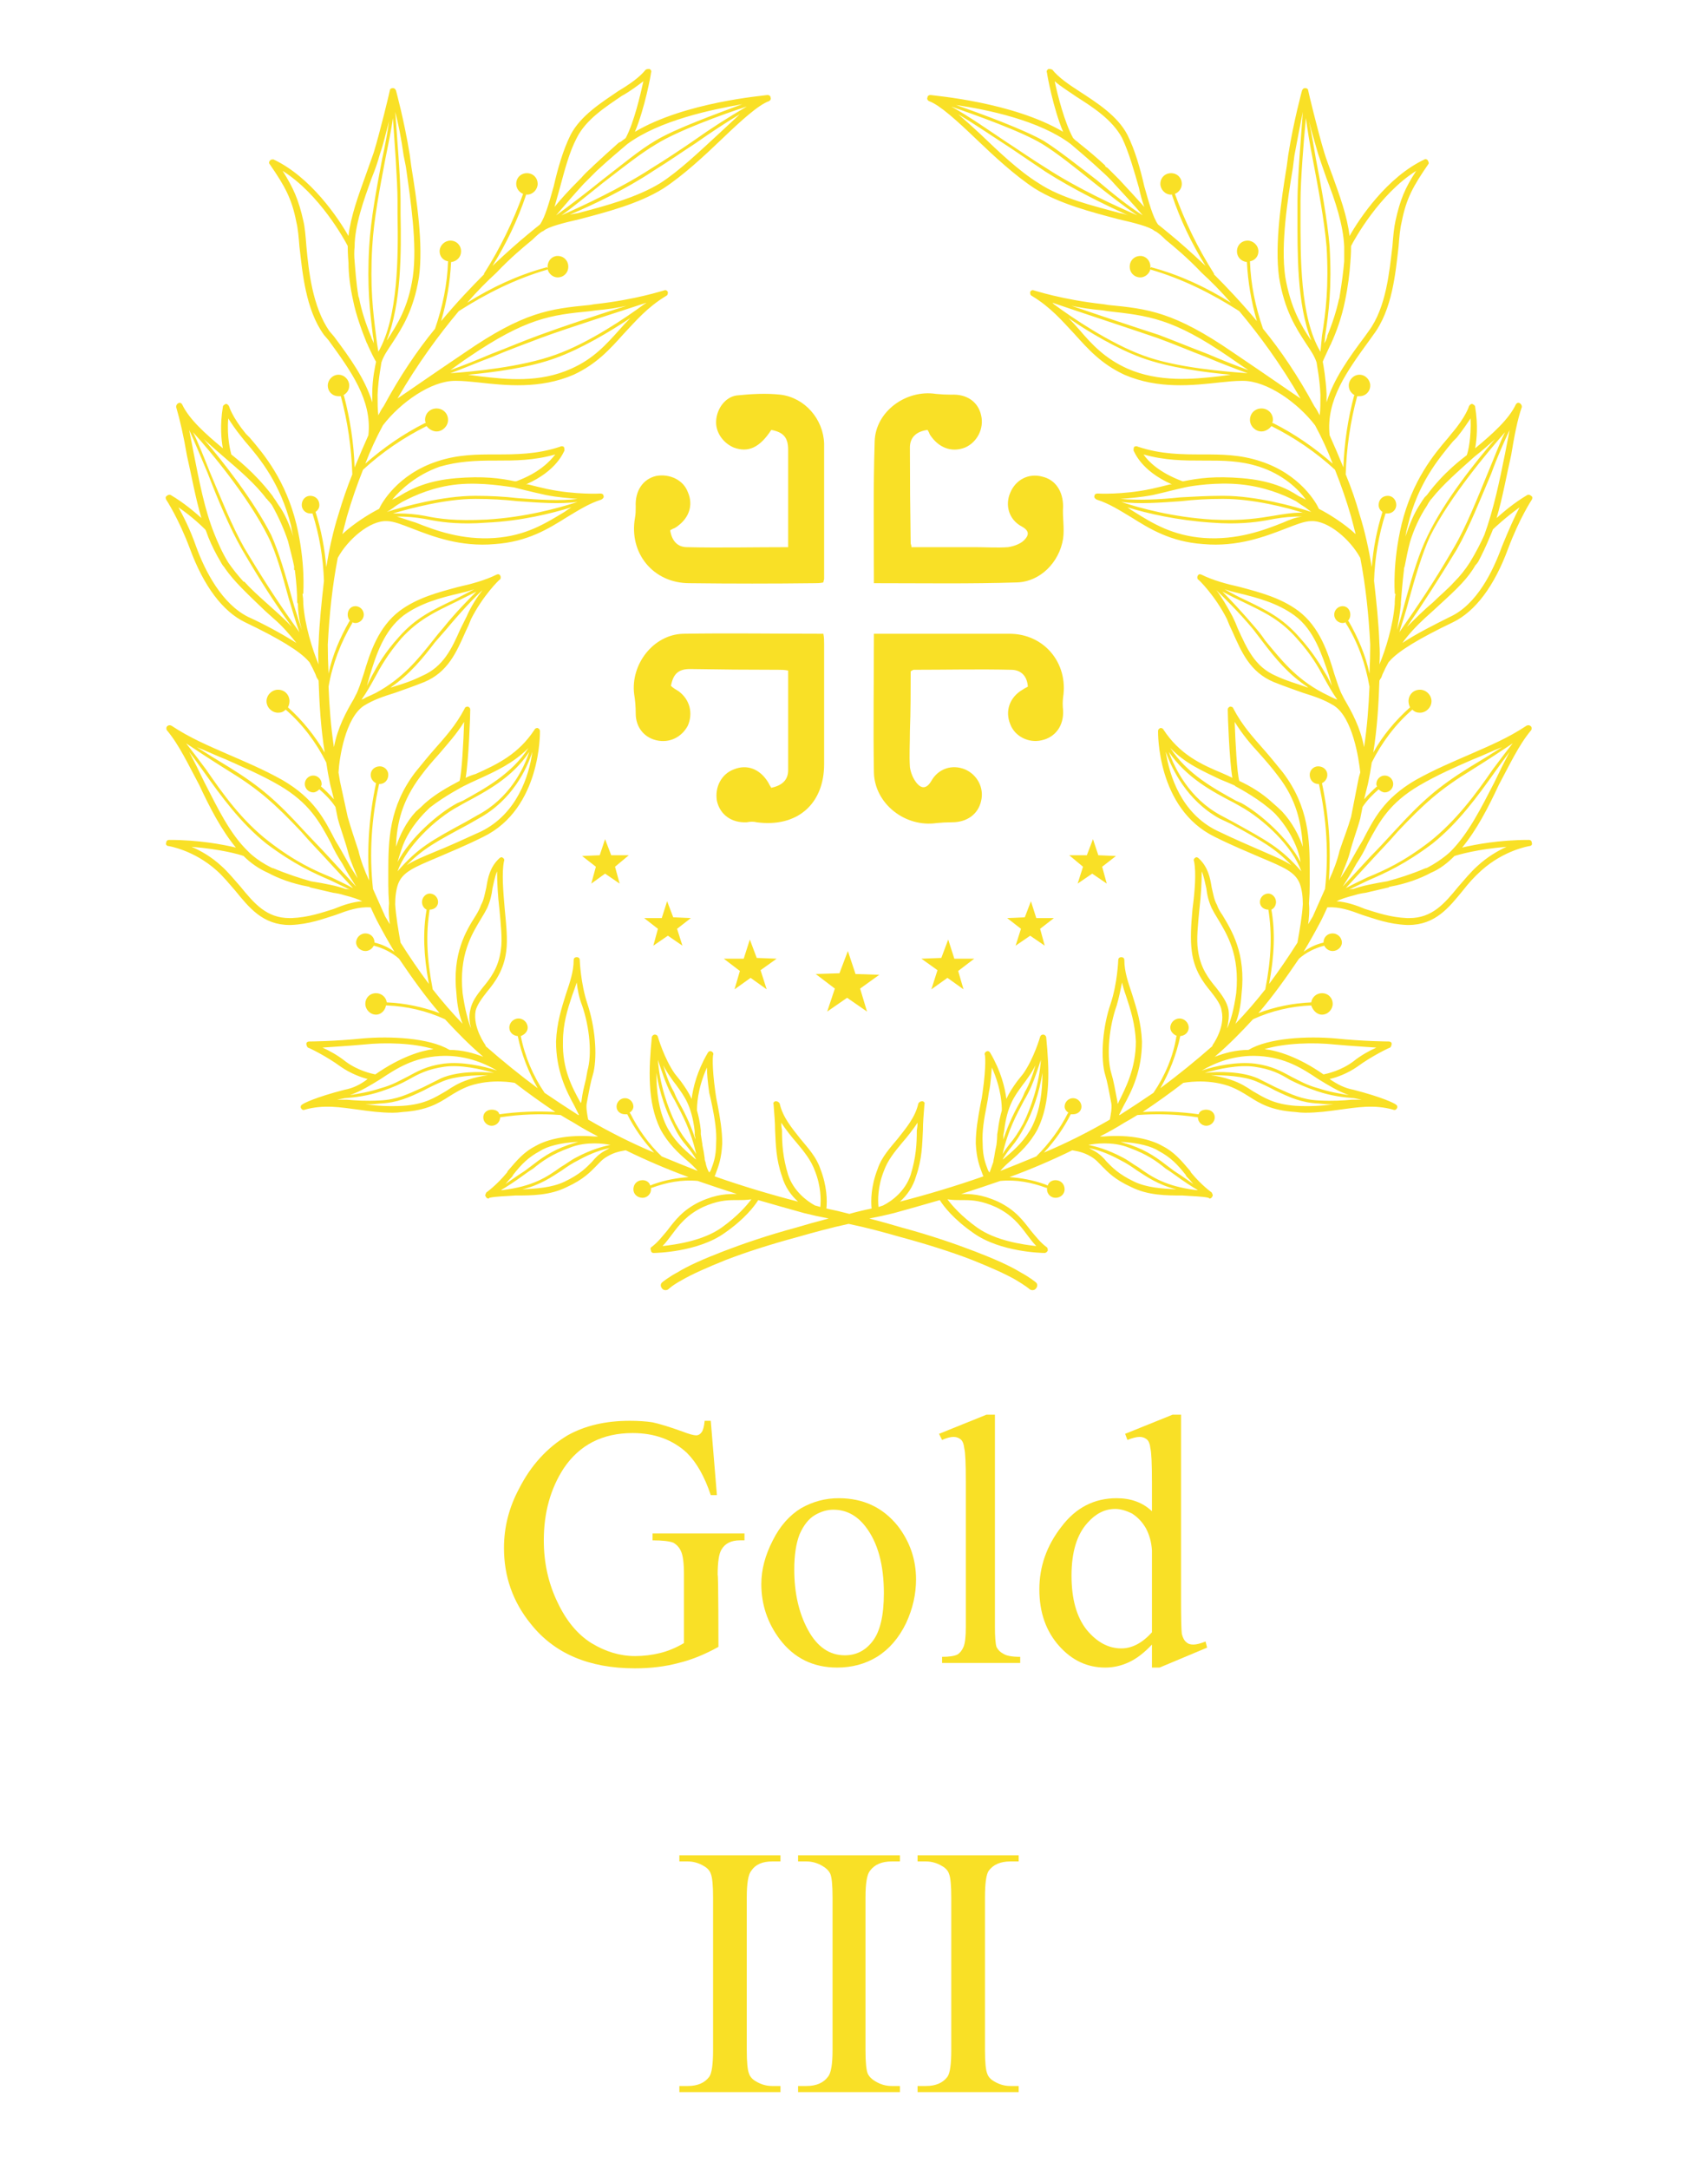 <svg version="1.2" xmlns="http://www.w3.org/2000/svg" viewBox="0 0 223 283" width="223" height="283">
	<title>New Project</title>
	<style>
		.s0 { fill: #f9e026 } 
	</style>
	<path id="Layer" fill-rule="evenodd" class="s0" d="m200 110c0.1 0.2-0.1 0.4-0.3 0.4 0 0-3.3 0.5-6.3 3.2-0.9 0.8-1.7 1.7-2.4 2.6-1.8 2.2-3.6 4.5-7.1 4.5q-0.1 0-0.2 0c-2.4-0.1-4.2-0.8-5.8-1.3-1.6-0.6-3-1.1-4.6-1q-0.4 0.9-0.8 1.7-1.1 2.1-2.3 4.1c0.8-0.6 1.7-1 2.6-1.2q0 0 0 0 0 0 0 0c0-0.7 0.5-1.2 1.2-1.2 0.6 0 1.2 0.5 1.2 1.2 0 0.6-0.6 1.1-1.2 1.1-0.5 0-0.9-0.3-1.1-0.7q0 0 0 0c-1.2 0.3-2.4 0.9-3.3 1.7-1.7 2.5-3.4 4.9-5.3 7.1 2.1-0.8 4.5-1.3 6.9-1.4q0 0 0 0 0 0 0 0c0.1-0.7 0.7-1.2 1.4-1.2 0.8 0 1.4 0.6 1.4 1.4 0 0.7-0.6 1.4-1.4 1.4-0.7 0-1.2-0.6-1.4-1.2q0 0 0 0c-2.6 0.1-5.2 0.7-7.6 1.8q-1.1 1.2-2.3 2.4-1.3 1.3-2.7 2.5c1.3-0.5 2.8-0.9 4.4-0.9 2.7-1.6 7.8-1.8 11.3-1.5 3.9 0.4 7 0.4 7 0.4 0.2 0 0.4 0.1 0.4 0.3 0 0.2-0.1 0.4-0.2 0.5-0.1 0-2.4 1.1-4.3 2.5-1.3 0.9-2.7 1.4-3.6 1.6 1 0.7 2 1.2 3.1 1.4 3.9 1 5.4 1.8 5.5 1.9 0.2 0.1 0.3 0.3 0.2 0.5-0.1 0.2-0.3 0.3-0.5 0.2-2.5-0.7-4.7-0.3-7 0-1.4 0.2-2.9 0.4-4.5 0.4q-0.6 0-1.3-0.1c-3.1-0.2-4.6-1.1-6-2-0.8-0.5-1.6-1-2.7-1.4-3-1-5.8-0.4-5.9-0.4q0 0 0 0-2.6 2-5.3 3.8 3.7-0.2 7.3 0.3c0.1-0.4 0.5-0.6 1-0.6 0.6 0 1.1 0.4 1.1 1 0 0.6-0.5 1.1-1.1 1.1-0.6 0-1.1-0.5-1.1-1.1q0 0 0 0c-2.6-0.4-5.3-0.5-7.9-0.3q-0.8 0.5-1.7 1-1.6 1-3.2 1.8 0.2 0 0.5 0c3.5-0.3 6.2 0.4 7.6 1.2 1.6 0.8 2.5 1.9 3.7 3.3l0.1 0.2c1.4 1.7 2.7 2.6 2.7 2.6 0.1 0.2 0.2 0.4 0.1 0.5-0.1 0.2-0.2 0.3-0.4 0.3q0 0-0.1-0.1c-0.9-0.2-2.1-0.2-3.4-0.3-2.1 0-4.5 0-6.7-1.1-2.2-1-3.1-2-3.8-2.7-0.5-0.5-0.8-0.9-1.5-1.3-1-0.6-1.9-0.7-2.4-0.8q-4.1 2-8.2 3.5c1.5 0.1 3.1 0.4 4.5 0.9 0 0 0.3 0.1 0.5 0.2 0.1-0.4 0.5-0.7 1-0.7 0.7 0 1.2 0.5 1.2 1.2 0 0.6-0.5 1.1-1.2 1.1-0.6 0-1.1-0.5-1.1-1.1q0-0.1 0-0.2-0.1 0-0.1 0c-1.9-0.7-3.9-1.1-6-0.9q-2.6 0.9-5.1 1.7c1.2 0 2.6 0 4.8 1 2.3 1.1 3.3 2.5 4.3 3.8 0.6 0.7 1.2 1.5 2 2.1 0.2 0.1 0.2 0.3 0.2 0.5-0.1 0.2-0.3 0.3-0.4 0.3-0.3 0-5.8-0.1-9.3-2.6-2.6-1.8-3.9-3.5-4.4-4.3q-3.1 0.9-6 1.7-1.6 0.4-3.2 0.7 2.3 0.6 4.3 1.2c3.7 1 6.9 2.1 9.5 3.1 2.6 1 4.6 1.9 5.9 2.7 1.3 0.7 2 1.3 2 1.3 0.3 0.2 0.3 0.6 0 0.9-0.2 0.2-0.6 0.2-0.8 0 0 0-0.6-0.5-1.8-1.2-1.2-0.7-3.2-1.6-5.7-2.6-2.6-1-5.7-2-9.4-3-2.1-0.6-4.3-1.2-6.7-1.7-2.3 0.5-4.5 1.1-6.6 1.7-3.7 1-6.8 2-9.4 3-2.5 1-4.5 1.9-5.7 2.6-1.3 0.7-1.8 1.2-1.8 1.2-0.2 0.2-0.6 0.2-0.8 0-0.3-0.3-0.3-0.7 0-0.9 0 0 0.7-0.6 2-1.3 1.3-0.8 3.3-1.7 5.9-2.7 2.6-1 5.8-2.1 9.5-3.1q2-0.6 4.3-1.2-1.6-0.3-3.2-0.7-2.9-0.8-6-1.7c-0.5 0.8-1.8 2.5-4.4 4.3-3.5 2.5-9 2.6-9.3 2.6-0.1 0-0.3-0.1-0.3-0.3-0.1-0.2-0.1-0.4 0.1-0.5 0.8-0.6 1.4-1.4 2-2.1 1-1.3 2-2.7 4.3-3.8 2.2-1 3.6-1 4.8-1q-2.5-0.8-5.1-1.7c-2.1-0.2-4.1 0.2-6 0.9q0 0-0.1 0 0 0.1 0 0.2c0 0.6-0.5 1.1-1.1 1.1-0.7 0-1.2-0.5-1.2-1.1 0-0.7 0.5-1.2 1.2-1.2 0.5 0 0.9 0.3 1 0.7 0.2-0.1 0.5-0.2 0.5-0.2 1.4-0.5 3-0.8 4.5-0.9q-4.1-1.5-8.2-3.5c-0.5 0.1-1.4 0.2-2.4 0.8-0.7 0.4-1 0.8-1.5 1.3-0.7 0.7-1.6 1.7-3.8 2.7-2.2 1.1-4.6 1.1-6.7 1.1-1.3 0.1-2.5 0.1-3.4 0.3q-0.1 0.1-0.1 0.1c-0.2 0-0.3-0.1-0.4-0.3-0.1-0.1 0-0.3 0.1-0.5 0 0 1.3-0.9 2.7-2.6l0.1-0.2c1.2-1.4 2.1-2.5 3.7-3.3 1.4-0.8 4.1-1.5 7.6-1.2q0.3 0 0.5 0-1.6-0.8-3.2-1.8-0.9-0.5-1.7-1c-2.6-0.2-5.3-0.1-7.9 0.3q0 0 0 0c0 0.6-0.5 1.1-1.1 1.1-0.6 0-1.1-0.5-1.1-1.1 0-0.6 0.5-1 1.1-1 0.5 0 0.9 0.2 1 0.6q3.6-0.5 7.3-0.3-2.7-1.8-5.3-3.8 0 0 0 0c-0.1 0-2.9-0.6-5.9 0.4-1.1 0.4-1.9 0.9-2.7 1.4-1.4 0.9-2.9 1.8-6 2q-0.7 0.1-1.3 0.1c-1.6 0-3.1-0.2-4.5-0.4-2.3-0.3-4.5-0.7-7 0-0.2 0.1-0.4 0-0.5-0.2-0.1-0.2 0-0.4 0.2-0.5 0.1-0.1 1.6-0.9 5.5-1.9 1.1-0.2 2.1-0.7 3-1.4-0.8-0.2-2.2-0.7-3.5-1.6-1.9-1.4-4.2-2.5-4.3-2.5-0.1-0.1-0.2-0.3-0.2-0.5 0-0.2 0.2-0.3 0.4-0.3 0 0 3.1 0 7-0.4 3.5-0.3 8.6-0.1 11.3 1.5 1.6 0 3.1 0.4 4.4 0.9q-1.4-1.2-2.7-2.5-1.2-1.2-2.3-2.4c-2.4-1.1-5-1.7-7.6-1.8q0 0-0.1 0c-0.1 0.6-0.6 1.2-1.3 1.2-0.8 0-1.4-0.7-1.4-1.4 0-0.8 0.6-1.4 1.4-1.4 0.7 0 1.3 0.5 1.4 1.2q0 0 0 0c2.4 0.1 4.7 0.6 6.9 1.4-1.9-2.2-3.6-4.6-5.3-7.1-0.9-0.8-2.1-1.4-3.3-1.7q0 0 0 0c-0.2 0.4-0.6 0.7-1.1 0.7-0.6 0-1.2-0.5-1.2-1.1 0-0.7 0.6-1.2 1.2-1.2 0.7 0 1.2 0.5 1.2 1.2q0 0 0 0 0 0 0 0c0.9 0.2 1.8 0.6 2.6 1.2q-1.2-2-2.3-4.1-0.4-0.8-0.8-1.7c-1.6-0.1-3 0.4-4.6 1-1.6 0.5-3.4 1.2-5.8 1.3q-0.1 0-0.2 0c-3.5 0-5.3-2.3-7.1-4.5-0.8-0.9-1.5-1.8-2.4-2.6-3-2.7-6.3-3.2-6.3-3.2-0.2 0-0.4-0.2-0.3-0.4 0-0.2 0.1-0.4 0.4-0.4 3.9 0 7 0.6 8.7 1-1.9-2.3-3.4-5.2-4.8-8.2-1.4-2.6-2.6-5.2-4.2-7.1-0.1-0.1-0.1-0.4 0-0.5 0.2-0.2 0.4-0.2 0.6-0.1 2.4 1.6 4.8 2.6 7.3 3.7 2.3 1 4.7 2 7.2 3.4 4.1 2.4 5.4 5 6.9 7.9 0.5 0.8 1 1.7 1.5 2.6 0.5 0.9 1 1.7 1.4 2.3-0.4-1.1-0.9-2.1-1.2-3.2-0.4-1.6-1-3.1-1.4-4.6l-0.3-1.5c-0.6-0.9-1.3-1.6-2.1-2.3-0.2 0.2-0.5 0.4-0.8 0.4-0.6 0-1.1-0.5-1.1-1.1 0-0.6 0.5-1.1 1.1-1.1 0.6 0 1.1 0.5 1.1 1.1q0 0.2-0.1 0.3 0.9 0.8 1.7 1.7l-0.5-2q-0.3-1.4-0.5-2.8c-1.3-2.6-3.1-5-5.3-6.9q0 0 0 0c-0.3 0.3-0.6 0.4-1 0.4-0.8 0-1.5-0.7-1.5-1.5 0-0.8 0.7-1.5 1.5-1.5 0.9 0 1.5 0.7 1.5 1.5 0 0.3-0.1 0.6-0.2 0.8q0 0 0 0c1.9 1.7 3.5 3.7 4.8 5.9-0.5-3.1-0.7-6.3-0.8-9.4q-0.1-0.1-0.1-0.2-0.1 0-0.3-0.6-0.4-0.9-0.8-1.6-0.1-0.1-0.1-0.1c-1.1-1.3-3.9-3-8.3-5.1-2.9-1.4-5.4-4.7-7.2-9.6-1.5-4-3.1-6.4-3.1-6.4-0.1-0.2-0.1-0.4 0.1-0.5 0.1-0.1 0.3-0.2 0.5-0.1 1.7 1 3.1 2.2 4 3-0.8-2.7-1.3-5.6-1.9-8.2-0.4-2.4-0.9-4.6-1.4-6.3 0-0.2 0.1-0.4 0.3-0.5 0.2-0.1 0.4 0 0.5 0.2 0.9 1.9 3 3.8 5.3 5.7-0.2-1.1-0.4-3 0-5.4 0-0.2 0.2-0.3 0.4-0.4 0.1 0 0.3 0.1 0.4 0.3 0 0 0.4 1.4 2.2 3.6l0.5 0.5c1.9 2.2 4.7 5.6 6.1 11.3 1.2 5 0.9 8.8 0.9 9q0 0.1-0.1 0.1 0.1 0.6 0.1 1.1v0.2c0.2 2.8 1.2 6 2 7.9q-0.1-1.4 0-2.7c0.1-2.8 0.4-5.5 0.7-8.2-0.1-3-0.6-6-1.5-8.8q-0.1 0-0.3 0c-0.6 0-1.1-0.5-1.1-1.1 0-0.7 0.5-1.2 1.1-1.2 0.7 0 1.2 0.5 1.2 1.2 0 0.4-0.2 0.7-0.5 0.9q0 0 0 0 1.1 3.5 1.4 7.2c0.4-2.4 0.9-4.7 1.6-6.9q0.8-2.7 1.8-5.2c-0.1-3.4-0.6-6.9-1.5-10.2q0 0 0 0-0.2 0-0.3 0c-0.8 0-1.4-0.6-1.4-1.4 0-0.7 0.6-1.4 1.4-1.4 0.8 0 1.4 0.7 1.4 1.4 0 0.6-0.3 1-0.8 1.3q0.1 0 0.1 0c0.8 3 1.3 6.2 1.4 9.4q0.9-2.2 1.8-4.2c0.5-4.6-2.3-8.4-5.2-12.4l-0.6-0.7c-2.4-3.3-2.8-8.1-3.2-11.5-0.1-1.3-0.2-2.4-0.4-3.2-0.6-3.1-1.5-4.7-3.5-7.6-0.1-0.1-0.1-0.3 0.1-0.5 0.1-0.1 0.3-0.1 0.4-0.1 4.9 2.3 8.5 7.7 9.8 10 0.3-2.6 1.3-5.3 2.2-7.8q0.6-1.7 1.1-3.1c0.8-2.6 2.1-8 2.1-8.1 0-0.2 0.2-0.3 0.4-0.3 0.2 0 0.3 0.1 0.4 0.3 0 0 1.1 4 1.8 8.4l0.2 1.5c0.7 4.3 1.6 10.2 1 14.5-0.7 4.3-2.2 6.6-3.5 8.6-0.6 0.9-1.1 1.6-1.4 2.5 0 0.2-0.4 2-0.5 4.2 0 1 0 2 0.1 2.7 0.2-0.4 0.4-0.8 0.7-1.2 2.1-3.9 4.4-7.3 6.7-10.1 1-2.9 1.6-5.8 1.7-8.8-0.6-0.1-1.1-0.6-1.1-1.3 0-0.8 0.7-1.4 1.4-1.4 0.8 0 1.4 0.6 1.4 1.4 0 0.7-0.5 1.3-1.3 1.4q-0.2 3.9-1.3 7.7c2-2.4 3.9-4.4 5.6-6.1q0-0.1 0-0.1c2.1-3.3 3.8-6.8 5.1-10.4q0 0 0 0c-0.5-0.2-0.9-0.7-0.9-1.3 0-0.8 0.6-1.4 1.4-1.4 0.8 0 1.4 0.6 1.4 1.4 0 0.7-0.6 1.4-1.4 1.4q-0.1 0-0.1-0.1 0 0.1 0 0.1c-1.1 3.3-2.6 6.4-4.4 9.3 1.9-1.8 3.5-3.2 4.6-4.1q1.2-1 1.6-1.3c0.7-1 1.2-2.9 1.8-5 0.5-2.2 1.2-4.7 2.2-6.7 1.3-2.5 4-4.2 6.2-5.7 1.5-0.9 2.8-1.8 3.6-2.8 0.2-0.1 0.3-0.1 0.5-0.1 0.2 0.1 0.3 0.3 0.2 0.5 0 0.2-0.8 4.6-2.1 7.7 6.6-3.9 16.8-4.7 17.3-4.8 0.2 0 0.4 0.1 0.4 0.3 0.1 0.2 0 0.4-0.2 0.5-1.4 0.5-3.7 2.6-6.1 4.9-2.4 2.3-5.1 4.8-7.7 6.5-3.2 2-7.5 3.1-10.9 4-2.2 0.5-4.1 1-4.7 1.5q-0.1 0.1-0.2 0.1-0.5 0.3-1.3 1.1c-1.1 0.9-2.8 2.3-4.7 4.3-1.2 1.1-2.5 2.4-3.8 3.9 3.2-2 6.6-3.6 10.3-4.6 0.1-0.1 0.1 0 0.2 0.1q0-0.1 0-0.2c0-0.8 0.6-1.4 1.3-1.4 0.8 0 1.4 0.6 1.4 1.4 0 0.8-0.6 1.4-1.4 1.4-0.6 0-1.2-0.5-1.3-1.1q0 0.1-0.1 0.1c-4.1 1.2-7.9 3.1-11.5 5.4-2.6 3.1-5.4 6.9-8 11.4 1.5-1 4.2-2.9 8.8-6 7.7-5.3 11.1-5.7 16.3-6.2l0.6-0.1c5.5-0.6 9-1.8 9.1-1.8 0.2-0.1 0.4 0 0.5 0.2 0 0.2 0 0.4-0.2 0.5-2.5 1.5-4 3.3-5.6 5-1.8 2-3.5 3.9-6.5 5.3-4.4 1.9-8.9 1.4-12.5 1-1-0.1-1.9-0.2-2.8-0.2q-0.1 0-0.2 0c-3.1 0-7.1 2.8-9.4 5.8q-1.3 2.4-2.3 5c2.4-2.1 5-3.9 7.8-5.3q0.1 0 0.1 0-0.1-0.2-0.1-0.4c0-0.9 0.7-1.5 1.5-1.5 0.8 0 1.5 0.6 1.5 1.5 0 0.8-0.7 1.5-1.5 1.5-0.5 0-1-0.3-1.3-0.7q0 0 0 0c-3 1.5-5.8 3.4-8.3 5.7q-1.2 3-2.1 6.1-0.3 1.2-0.6 2.3c1.5-1.4 3.6-2.7 4.8-3.3 0.3-0.7 2.4-4.5 7.6-6.2 2.7-0.9 5.2-0.9 7.6-0.9 2.6 0 5.4 0 8.4-1 0.2-0.1 0.3-0.1 0.5 0 0.1 0.1 0.1 0.3 0.1 0.5-0.1 0.1-0.9 2.6-5 4.4q0.1 0 0.2 0c0.8 0.2 1.6 0.4 2.5 0.6 3.8 0.8 7 0.6 7 0.6q0 0 0 0c0.2 0 0.4 0.1 0.4 0.3 0.1 0.2-0.1 0.4-0.3 0.5-1.6 0.5-3 1.4-4.5 2.3-2.4 1.5-5.1 3.2-9.4 3.5-4.5 0.4-8.1-1-10.7-2-1.3-0.5-2.5-1-3.4-1-2.2-0.1-5.1 2.4-6.4 4.8-0.7 3.6-1.1 7.4-1.3 11.3q0 1.8 0.1 3.8c0.5-2.4 1.5-4.7 2.7-6.8q0.1-0.1 0.1-0.1c-0.2-0.2-0.3-0.5-0.3-0.8 0-0.6 0.4-1.1 1-1.1 0.6 0 1.1 0.5 1.1 1.1 0 0.6-0.5 1.1-1.1 1.1q-0.2 0-0.4-0.1 0 0 0 0.1c-1.5 2.5-2.6 5.4-3.1 8.3 0.1 2.6 0.3 5.2 0.7 7.9 0.5-2.6 1.6-4.6 2.6-6.3l0.2-0.4c0.4-0.7 0.7-1.7 1.1-2.9 0.8-2.7 1.9-6.1 4.7-8.2 2.3-1.7 5-2.4 7.6-3.1 1.8-0.4 3.6-0.9 5-1.6 0.2-0.1 0.4-0.1 0.5 0.1 0.1 0.1 0.1 0.4 0 0.5-0.1 0-2.3 2.2-3.8 5.2q-0.3 0.8-0.7 1.6c-1.2 2.7-2.3 5.3-5.4 6.6-1.5 0.6-2.7 1-3.8 1.4-1.6 0.5-2.8 0.9-4.1 1.7-2.4 1.6-3.2 6.8-3.3 8.7q0.1 0.6 0.2 1.2l1 4.6c0.4 1.4 0.9 2.9 1.4 4.4 0.3 1.3 0.8 2.6 1.4 3.9-0.3-4.3 0-8.5 0.9-12.7q0 0 0 0c-0.4-0.2-0.7-0.6-0.7-1.1 0-0.6 0.5-1.1 1.2-1.1 0.6 0 1.1 0.5 1.1 1.1 0 0.7-0.5 1.2-1.1 1.2q-0.1 0-0.1 0 0 0 0 0c-1 4.5-1.3 9.1-0.8 13.7q0.8 1.8 1.6 3.6 0.3 0.5 0.6 1c-0.1-0.8-0.2-1.8-0.1-2.7q-0.1-1.3-0.1-2.5 0 0 0-0.1 0 0 0-0.2 0-0.7 0-1.3c0-4.2 0.1-8.5 3.5-13 0.9-1.1 1.7-2.1 2.5-3 1.4-1.6 2.8-3.1 4-5.4 0-0.1 0.2-0.2 0.4-0.2 0.2 0.1 0.3 0.2 0.3 0.4 0 0.8-0.2 6.5-0.6 8.9q0.6-0.3 1.3-0.5c2.9-1.3 5.6-2.6 7.7-5.8 0.1-0.2 0.3-0.2 0.4-0.2 0.2 0.1 0.3 0.2 0.3 0.4 0 0.1 0.2 10.1-7.4 13.8-2.4 1.2-4.4 2-6 2.7-3.1 1.3-4.5 1.9-5.1 3.4-0.3 0.8-0.4 1.8-0.4 2.7 0.1 1.6 0.4 3.3 0.7 5q1.7 2.7 3.7 5.4c-0.7-3.8-0.8-6.8-0.3-9.7-0.4-0.2-0.6-0.6-0.6-1 0-0.6 0.5-1.1 1-1.1 0.6 0 1.1 0.5 1.1 1.1 0 0.6-0.5 1-1.1 1q0 0 0 0c-0.5 3.1-0.4 6.3 0.4 10.4q1.8 2.3 3.9 4.5c-0.4-1-0.7-2.3-0.8-3.9-0.6-5.3 1.3-8.3 2.5-10.2q0.5-0.8 0.7-1.4c0.4-0.7 0.5-1.5 0.7-2.3 0.2-1.3 0.5-2.7 1.7-3.8 0.1-0.1 0.3-0.2 0.4-0.1 0.2 0.1 0.3 0.3 0.2 0.5-0.3 1.5-0.1 3.9 0.1 6.2 0.2 2.1 0.4 4 0.2 5.5-0.3 2.5-1.5 4.1-2.5 5.3-0.7 0.9-1.3 1.7-1.5 2.5-0.4 2.2 1.3 4.5 1.3 4.5q0 0.1 0 0.1 3.3 2.9 6.8 5.5c-1.2-2.1-2.1-4.4-2.6-6.8q0 0 0.1 0c-0.7 0-1.2-0.5-1.2-1.1 0-0.7 0.6-1.2 1.2-1.2 0.6 0 1.2 0.5 1.2 1.2 0 0.5-0.4 0.9-0.9 1.1q0 0 0 0c0.5 2.6 1.6 5.2 3.1 7.4q2.2 1.5 4.4 2.9 0.1 0 0.1 0-0.3-0.6-0.6-1.2c-1.1-2-2.4-4.6-2.4-8.4 0.1-2.4 0.7-4.3 1.3-6.2 0.5-1.5 1-2.9 1-4.4 0-0.3 0.2-0.4 0.4-0.4 0.2 0 0.4 0.1 0.4 0.4 0 0 0.1 3 1 5.7 1 3 1.3 6.6 0.8 8.9l-0.3 1.1c-0.3 1.3-0.3 1.5-0.6 3-0.1 0.6 0.1 1.6 0.2 2.1q4.3 2.5 8.6 4.3c-1.4-1.5-2.6-3.2-3.5-5q0 0 0 0-0.2 0-0.3 0c-0.6 0-1.1-0.4-1.1-1 0-0.6 0.5-1.1 1.1-1.1 0.6 0 1.1 0.5 1.1 1.1 0 0.3-0.2 0.6-0.5 0.8q0 0 0.1 0.1c1 2 2.4 4 4.1 5.6q2.4 1 4.7 1.9-0.5-0.6-1.2-1.2c-1.3-1.1-2.7-2.4-3.7-4.3-1.7-3.5-1.5-7.8-1.1-11.9 0-0.2 0.2-0.4 0.4-0.4q0.3 0 0.4 0.3c0 0 0.8 2.8 2.2 4.8q0.4 0.5 0.8 1c0.5 0.7 1 1.4 1.4 2.3 0.2-1.5 0.7-3.6 2.1-6 0.1-0.2 0.3-0.3 0.5-0.2 0.2 0.1 0.3 0.3 0.2 0.5 0 0-0.2 1.2 0.3 4.8q0.1 0.8 0.3 1.7c0.3 1.6 0.6 3.3 0.6 5-0.1 2-0.5 3-0.8 3.8q-0.1 0.3-0.2 0.5c3.7 1.3 7.4 2.4 10.9 3.3-0.9-0.8-1.7-1.9-2.1-3.3-0.8-2.3-0.8-4.1-0.9-6 0-1-0.1-2.1-0.2-3.4-0.1-0.2 0.1-0.4 0.3-0.4 0.2 0 0.4 0.1 0.5 0.3 0.4 1.8 1.6 3.2 2.7 4.6 1 1.2 2.1 2.4 2.6 3.9 0.9 2.3 0.9 4.2 0.8 5.2q1.5 0.3 3 0.7 1.4-0.4 2.9-0.7c-0.1-1-0.1-2.9 0.8-5.2 0.5-1.5 1.6-2.7 2.6-3.9 1.1-1.4 2.3-2.8 2.7-4.6 0.1-0.2 0.3-0.3 0.5-0.3 0.2 0 0.4 0.2 0.3 0.4-0.1 1.3-0.2 2.4-0.2 3.4-0.1 1.9-0.1 3.7-0.9 6-0.4 1.4-1.2 2.5-2.1 3.3 3.5-0.9 7.2-2 10.9-3.3q-0.1-0.2-0.2-0.5c-0.3-0.8-0.7-1.8-0.8-3.8 0-1.7 0.3-3.4 0.6-5q0.2-0.9 0.3-1.7c0.5-3.6 0.3-4.8 0.3-4.8-0.1-0.2 0-0.4 0.2-0.5 0.2-0.1 0.4 0 0.5 0.2 1.4 2.4 1.9 4.5 2.1 6 0.4-0.9 0.9-1.6 1.4-2.3q0.4-0.5 0.8-1c1.4-2 2.2-4.8 2.2-4.8q0.1-0.3 0.4-0.3c0.2 0 0.4 0.2 0.4 0.4 0.4 4.1 0.6 8.4-1.1 11.9-1 1.9-2.4 3.2-3.7 4.3q-0.7 0.6-1.2 1.2 2.3-0.9 4.7-1.9c1.7-1.7 3.1-3.6 4.1-5.6q0.1-0.1 0.1-0.1c-0.3-0.2-0.5-0.5-0.5-0.8 0-0.6 0.5-1.1 1.1-1.1 0.6 0 1.1 0.5 1.1 1.1 0 0.6-0.5 1-1.1 1q-0.1 0-0.3 0 0 0 0 0c-0.9 1.8-2.1 3.5-3.5 5q4.3-1.8 8.6-4.3c0.1-0.5 0.3-1.5 0.2-2.1-0.3-1.5-0.3-1.7-0.6-3l-0.3-1.1c-0.5-2.3-0.2-6 0.8-8.9 0.9-2.7 1-5.7 1-5.7 0-0.3 0.2-0.4 0.4-0.4 0.2 0 0.4 0.1 0.4 0.4 0 1.5 0.5 2.9 1 4.4 0.6 1.9 1.2 3.8 1.3 6.2 0 3.8-1.3 6.4-2.4 8.4q-0.3 0.6-0.6 1.2 0 0 0.1 0 2.2-1.4 4.4-2.9c1.5-2.2 2.6-4.8 3-7.4q0.1 0 0.1 0c-0.5-0.2-0.9-0.6-0.9-1.1 0-0.7 0.6-1.2 1.2-1.2 0.6 0 1.2 0.5 1.2 1.2 0 0.6-0.5 1.1-1.2 1.1q0 0 0.1 0c-0.5 2.4-1.4 4.7-2.6 6.8q3.5-2.6 6.8-5.5 0 0 0-0.1c0 0 1.7-2.3 1.2-4.5-0.1-0.8-0.7-1.6-1.4-2.5-1-1.2-2.2-2.8-2.5-5.3-0.2-1.5-0.1-3.4 0.1-5.5 0.3-2.3 0.5-4.7 0.2-6.2-0.1-0.2 0-0.4 0.2-0.5 0.1-0.1 0.3 0 0.4 0.1 1.2 1.1 1.5 2.5 1.7 3.8 0.2 0.8 0.3 1.6 0.7 2.3q0.2 0.6 0.7 1.3c1.2 2 3.1 5 2.5 10.3-0.1 1.6-0.4 2.9-0.8 3.9q2.1-2.2 3.9-4.5c0.8-4.1 0.9-7.3 0.4-10.4q0 0 0 0c-0.6 0-1.1-0.4-1.1-1 0-0.6 0.5-1.1 1.1-1.1 0.5 0 1 0.5 1 1.1 0 0.4-0.2 0.8-0.6 1 0.5 2.9 0.4 5.9-0.3 9.7q2-2.7 3.7-5.4c0.3-1.7 0.6-3.4 0.7-5 0-0.9-0.1-1.9-0.4-2.7-0.6-1.5-2-2.1-5.1-3.4-1.6-0.7-3.6-1.5-6-2.7-7.6-3.7-7.4-13.7-7.4-13.8 0-0.2 0.1-0.3 0.3-0.4 0.1 0 0.3 0 0.4 0.2 2.1 3.2 4.8 4.5 7.7 5.7q0.7 0.3 1.3 0.6c-0.4-2.4-0.6-8.1-0.6-8.9 0-0.2 0.1-0.3 0.3-0.4 0.2 0 0.4 0.1 0.4 0.2 1.2 2.3 2.6 3.8 4 5.4 0.8 0.9 1.6 1.9 2.5 3 3.4 4.5 3.5 8.8 3.5 12.9q0 0.7 0 1.4 0 0.2 0 0.2 0 0.1 0 0.1 0 1.2-0.1 2.5c0.1 0.9 0 1.9-0.1 2.7q0.3-0.5 0.6-1 0.8-1.8 1.6-3.6c0.5-4.6 0.2-9.2-0.8-13.7q0 0 0 0 0 0-0.1 0c-0.6 0-1.1-0.5-1.1-1.2 0-0.6 0.5-1.1 1.1-1.1 0.7 0 1.2 0.5 1.2 1.1 0 0.5-0.3 0.9-0.7 1.1q0 0 0 0c0.9 4.2 1.2 8.4 0.9 12.7 0.6-1.3 1.1-2.6 1.4-3.9 0.5-1.5 1.1-3 1.5-4.4l0.9-4.6q0.1-0.6 0.3-1.2c-0.2-1.9-1-7.1-3.4-8.7-1.3-0.8-2.5-1.2-4.1-1.7-1.1-0.4-2.3-0.8-3.8-1.4-3.1-1.3-4.2-3.9-5.4-6.6q-0.4-0.8-0.7-1.6c-1.5-3-3.7-5.2-3.8-5.2-0.1-0.1-0.1-0.4 0-0.5 0.1-0.2 0.3-0.2 0.5-0.1 1.4 0.7 3.2 1.2 5 1.6 2.6 0.7 5.3 1.4 7.6 3.1 2.8 2.1 3.9 5.5 4.7 8.2 0.4 1.2 0.7 2.2 1.1 2.9l0.2 0.4c1 1.7 2.1 3.7 2.6 6.3 0.4-2.7 0.6-5.3 0.7-7.9-0.5-2.9-1.5-5.8-3.1-8.3q0-0.1 0-0.1-0.2 0.1-0.4 0.1c-0.6 0-1.1-0.5-1.1-1.1 0-0.6 0.5-1.1 1.1-1.1 0.6 0 1 0.5 1 1.1 0 0.3-0.1 0.6-0.3 0.8q0 0 0.1 0.1c1.2 2.1 2.2 4.4 2.7 6.8q0.1-2 0.1-3.8c-0.2-3.9-0.6-7.7-1.3-11.3-1.3-2.4-4.2-4.9-6.4-4.8-0.9 0-2.1 0.5-3.4 1-2.6 1-6.2 2.4-10.7 2-4.3-0.3-7-2-9.4-3.5-1.5-0.9-2.9-1.8-4.5-2.3-0.2-0.1-0.4-0.3-0.3-0.5 0-0.2 0.2-0.3 0.4-0.3q0 0 0 0c0 0 3.2 0.2 7-0.6 0.9-0.2 1.7-0.4 2.5-0.6q0.1 0 0.2 0c-4.1-1.8-4.9-4.3-5-4.4 0-0.2 0-0.4 0.1-0.5 0.2-0.1 0.3-0.1 0.5 0 3 1 5.8 1 8.4 1 2.4 0 4.9 0 7.6 0.9 5.2 1.7 7.3 5.5 7.6 6.2 1.2 0.6 3.3 1.9 4.8 3.3q-0.3-1.1-0.6-2.3-0.9-3.1-2.1-6.1c-2.5-2.3-5.3-4.2-8.3-5.7q0 0 0 0c-0.3 0.4-0.8 0.7-1.3 0.7-0.8 0-1.5-0.7-1.5-1.5 0-0.9 0.7-1.5 1.5-1.5 0.8 0 1.5 0.6 1.5 1.5q0 0.2-0.1 0.4 0 0 0.1 0c2.8 1.4 5.4 3.2 7.8 5.3q-1-2.6-2.3-5c-2.3-3-6.3-5.8-9.4-5.8q-0.1 0-0.2 0c-0.9 0-1.8 0.1-2.8 0.2-3.6 0.4-8.1 0.9-12.5-1-3-1.4-4.7-3.3-6.5-5.3-1.6-1.7-3.1-3.5-5.6-5-0.2-0.1-0.2-0.3-0.2-0.5 0.1-0.2 0.3-0.3 0.5-0.2 0.1 0 3.6 1.2 9.1 1.8l0.6 0.1c5.2 0.5 8.6 0.9 16.3 6.2 4.6 3.1 7.3 5 8.8 6-2.6-4.5-5.4-8.3-8-11.4-3.6-2.3-7.4-4.2-11.5-5.4q-0.1 0-0.1-0.1c-0.1 0.6-0.7 1.1-1.3 1.1-0.8 0-1.4-0.6-1.4-1.4 0-0.8 0.6-1.4 1.4-1.4 0.7 0 1.3 0.6 1.3 1.4q0 0.1 0 0.2c0.1-0.1 0.1-0.2 0.2-0.1 3.7 1 7.1 2.6 10.3 4.6-1.3-1.5-2.6-2.8-3.8-3.9-1.9-2-3.6-3.4-4.7-4.3q-0.8-0.8-1.3-1.1-0.1 0-0.2-0.1c-0.6-0.5-2.5-1-4.7-1.5-3.4-0.9-7.7-2-10.9-4-2.6-1.7-5.3-4.2-7.7-6.5-2.4-2.3-4.7-4.4-6.1-4.9-0.2-0.1-0.3-0.3-0.2-0.5 0-0.2 0.2-0.3 0.4-0.3 0.5 0.1 10.7 0.9 17.3 4.8-1.3-3.1-2.1-7.5-2.1-7.7-0.1-0.2 0-0.4 0.2-0.5 0.2 0 0.3 0 0.5 0.1 0.8 1 2.1 1.9 3.5 2.8 2.3 1.5 5 3.2 6.3 5.7 1 2 1.7 4.5 2.2 6.7 0.6 2.1 1.1 4 1.8 5q0.4 0.3 1.6 1.3c1.1 0.9 2.7 2.3 4.6 4.1-1.8-2.9-3.3-6-4.4-9.3q0 0 0-0.1 0 0.1-0.1 0.1c-0.8 0-1.4-0.7-1.4-1.4 0-0.8 0.6-1.4 1.4-1.4 0.8 0 1.4 0.6 1.4 1.4 0 0.6-0.4 1.1-0.9 1.3q0 0 0 0c1.3 3.6 3 7.1 5.1 10.4q0 0 0 0.1c1.7 1.7 3.6 3.7 5.6 6.1q-1.1-3.8-1.3-7.7c-0.8-0.1-1.3-0.7-1.3-1.4 0-0.8 0.6-1.4 1.4-1.4 0.7 0 1.4 0.6 1.4 1.4 0 0.7-0.5 1.2-1.1 1.3 0.1 3 0.7 5.9 1.7 8.8 2.3 2.8 4.6 6.2 6.7 10.1 0.3 0.4 0.5 0.8 0.7 1.2 0.1-0.7 0.1-1.7 0.1-2.7-0.1-2.2-0.5-4-0.5-4.2-0.3-0.9-0.8-1.6-1.4-2.5-1.3-2-2.8-4.3-3.5-8.6-0.6-4.3 0.3-10.2 1-14.5l0.2-1.5c0.7-4.4 1.8-8.4 1.8-8.4 0.1-0.2 0.2-0.3 0.4-0.3q0 0 0 0c0.2 0 0.4 0.1 0.4 0.3 0 0.1 1.3 5.5 2.1 8.1 0.3 1 0.7 2 1.1 3.1 0.9 2.5 1.9 5.2 2.2 7.8 1.3-2.3 4.9-7.7 9.8-10 0.1-0.1 0.3 0 0.4 0.1 0.1 0.2 0.2 0.4 0.1 0.5-2 2.9-2.9 4.5-3.5 7.6-0.2 0.8-0.3 1.9-0.4 3.2-0.4 3.4-0.8 8.2-3.3 11.5l-0.5 0.7c-2.9 4-5.7 7.8-5.2 12.4q0.9 2 1.8 4.2c0.1-3.2 0.6-6.4 1.4-9.4q0 0 0.1 0c-0.5-0.3-0.8-0.7-0.8-1.3 0-0.7 0.6-1.4 1.4-1.4 0.8 0 1.4 0.7 1.4 1.4 0 0.8-0.6 1.4-1.4 1.4q-0.1 0-0.3 0 0 0 0 0c-0.9 3.3-1.4 6.8-1.5 10.2 0.7 1.7 1.3 3.4 1.8 5.2 0.7 2.2 1.2 4.5 1.6 6.9q0.3-3.7 1.4-7.2 0 0 0 0c-0.3-0.2-0.5-0.5-0.5-0.9 0-0.7 0.5-1.2 1.2-1.2 0.6 0 1.1 0.5 1.1 1.2 0 0.6-0.5 1.1-1.1 1.1q-0.2 0-0.3 0c-0.9 2.8-1.4 5.8-1.5 8.8 0.3 2.7 0.6 5.4 0.7 8.2q0.1 1.3 0 2.7c0.8-1.9 1.8-5.1 2-7.9v-0.2q0-0.5 0.1-1.1-0.1 0-0.1-0.1c0-0.2-0.3-4 0.9-9 1.4-5.7 4.2-9.1 6.1-11.3l0.4-0.5c1.9-2.2 2.3-3.6 2.3-3.6 0.1-0.2 0.3-0.3 0.4-0.3 0.2 0.1 0.4 0.2 0.4 0.4 0.4 2.4 0.2 4.3 0 5.4 2.3-1.9 4.4-3.8 5.3-5.7 0.1-0.2 0.3-0.3 0.5-0.2 0.2 0.1 0.3 0.3 0.3 0.5-0.6 1.7-1 3.9-1.4 6.3-0.6 2.6-1.1 5.5-1.9 8.2 0.9-0.8 2.3-2 4-3 0.2-0.1 0.4 0 0.5 0.1 0.2 0.1 0.2 0.3 0.1 0.5 0 0-1.6 2.4-3.1 6.4-1.8 4.9-4.3 8.2-7.2 9.6-4.4 2.1-7.2 3.8-8.3 5.1q0 0-0.1 0.1-0.4 0.7-0.8 1.6-0.2 0.6-0.3 0.6 0 0.1-0.1 0.2c-0.1 3.1-0.3 6.3-0.8 9.4 1.2-2.2 2.9-4.2 4.8-5.9q0 0 0 0c-0.1-0.2-0.2-0.5-0.2-0.8 0-0.8 0.6-1.5 1.5-1.5 0.8 0 1.5 0.7 1.5 1.5 0 0.8-0.7 1.5-1.5 1.5-0.4 0-0.7-0.1-1-0.4q0 0 0 0c-2.2 1.9-4 4.3-5.3 6.9q-0.2 1.4-0.5 2.8l-0.5 2q0.8-0.9 1.7-1.7-0.1-0.1-0.1-0.3c0-0.6 0.5-1.1 1.1-1.1 0.6 0 1.1 0.5 1.1 1.1 0 0.6-0.5 1.1-1.1 1.1-0.3 0-0.6-0.2-0.8-0.4-0.8 0.7-1.5 1.4-2.1 2.3l-0.3 1.5c-0.4 1.5-1 3-1.4 4.6-0.3 1.1-0.8 2.1-1.2 3.2 0.4-0.6 0.9-1.4 1.4-2.3 0.5-0.9 1-1.8 1.5-2.6 1.5-2.9 2.8-5.5 6.9-7.9 2.5-1.4 4.9-2.4 7.2-3.4 2.5-1.1 4.9-2.1 7.3-3.7 0.2-0.1 0.4-0.1 0.6 0.1 0.1 0.1 0.1 0.4 0 0.5-1.6 1.9-2.8 4.5-4.2 7.1-1.4 3-2.9 5.9-4.8 8.2 1.7-0.4 4.8-1 8.7-1 0.3 0 0.4 0.2 0.4 0.4zm-65.6 58.2q0 0 0 0 0 0 0 0zm48-86c0.4-1.2 0.8-2.7 1.2-4.2 0.8-2.9 1.7-5.9 2.8-8.1 2.2-4.6 6.3-9.7 8.8-12.6q-1.3 1.2-2.7 2.3c-2 1.8-4.1 3.6-5.6 5.5q0 0-0.1 0.1-0.3 0.4-0.5 0.8c-1 1.5-1.7 3.1-2.2 4.7-0.3 1.1-0.5 2.2-0.7 3.2q-0.1 0.2-0.1 0.4 0 0.1 0 0.1c-0.2 1.6-0.3 3.1-0.4 4.2v0.3c-0.1 1-0.3 2.2-0.5 3.3zm4.3-12.2c-1 2.2-1.9 5.2-2.7 8.1-0.4 1.6-0.9 3.1-1.3 4.4 2.5-3.6 4.5-6.5 7.1-11 1.6-2.7 3.1-6.5 4.5-9.9 0.8-1.9 1.5-3.8 2.2-5.2-2.1 2.4-7.2 8.4-9.8 13.6zm7.8 0.1q-0.7 1.7-1.5 3.2-0.2 0.3-0.4 0.5-0.1 0.2-0.3 0.5c-1.1 1.7-2.7 3.1-5.2 5.4l-1 0.9c-1.2 1.1-2.3 2.3-3 3.3 1.8-1.2 4.2-2.4 6.2-3.4 3.5-1.6 5.6-5.9 6.8-9.2 0.9-2.2 1.7-4 2.3-5.1-1.8 1.3-3.2 2.6-3.5 2.9 0 0.1-0.2 0.5-0.4 1zm2-10.9q0.3-1.6 0.6-3.1c-0.7 1.5-1.6 3.5-2.4 5.7-1.4 3.3-2.9 7.1-4.5 9.9-2.5 4.1-4.3 6.9-6.5 10.1 1.1-1.1 2.2-2.2 3.4-3.2 0.9-0.9 1.9-1.7 2.8-2.7q0 0 0 0 1.1-1.1 2-2.5c0.8-1.3 1.5-2.7 1.9-3.6 1.2-3.3 2-7.1 2.7-10.6zm-13 10.8c0.5-1.5 1.1-3 1.9-4.2q0.3-0.5 0.6-0.9 0.1-0.1 0.3-0.3c2.2-3 4.7-4.8 5.2-5.2 0.2-0.5 0.6-2.3 0.5-4.8-0.4 0.6-1 1.5-1.8 2.5l-0.5 0.5c-1.9 2.3-4.6 5.5-5.9 11q-0.2 0.7-0.3 1.4zm-13.7-43.8q0 0.8 0 1.9c0 5.3-0.1 13.3 2.6 17.8q0.1-1 0.2-2.1c0.5-3.1 0.9-6.4 0.6-11.6-0.3-3.5-1.1-7.7-1.8-11.4-0.4-2-0.7-3.9-0.9-5.4-0.3 3.1-0.7 8.2-0.7 10.8zm6.6 5.9c0 0.3 0 1-0.1 2.2-0.1 1.4-0.3 3.1-0.7 5-0.4 2-1.1 4-1.8 5.5q0 0.1-0.1 0.2c-0.5 1.1-0.9 1.9-1 2.2 0.1 0.5 0.4 2.2 0.5 4.2q0 0.6 0 1.1c0.9-3 2.9-5.8 5-8.6l0.5-0.7c2.3-3.1 2.7-7.8 3.1-11.1 0.1-1.3 0.2-2.4 0.4-3.3 0.6-2.7 1.2-4.2 2.7-6.5-4.8 3-8.1 9-8.5 9.8zm-4.3-12c-0.3-1.1-0.8-2.7-1.2-4.3 0.3 1.4 0.6 3.1 0.9 4.9 0.7 3.7 1.5 7.9 1.8 11.5 0.3 5.3-0.1 8.5-0.6 11.7q0 0.4-0.1 0.9 0.2-0.3 0.3-0.6 0.1-0.2 0.1-0.4c0.7-1.7 1.2-3.3 1.5-4.7q0.1-0.2 0.1-0.4c0.3-1.8 0.5-3.4 0.6-4.6q0-1 0-1.9c-0.1-2.8-1.2-6.1-2.3-8.9q-0.6-1.7-1.1-3.2zm-1 24.2q0.1 0.1 0.1 0.1c-1.9-4.7-1.8-11.6-1.8-16.3q0-1.1 0-1.9c0-2.9 0.5-8.8 0.7-11.6-0.3 1.5-0.7 3.5-1.1 5.7l-0.2 1.6c-0.7 4.2-1.6 10-1 14.2 0.7 4.1 2.1 6.4 3.3 8.2zm-46.3-30.6c3.2 1.1 8.9 3.2 11.5 4.7 1.9 1.2 4.3 3.1 6.9 5.1 2 1.7 4.1 3.4 6 4.6-1.1-1.3-2.6-2.9-3.7-4.1q-0.7-0.8-1.6-1.6c-1.6-1.5-3.4-3-4.1-3.6-4.1-3.1-10.9-4.5-15-5.1zm-0.6 0.2c2.5 1.4 4.6 2.9 7 4.5 1.7 1.1 3.4 2.3 5.5 3.6 4 2.6 9 4.9 11.8 6.1-1.8-1.2-3.7-2.7-5.6-4.2-2.6-2.1-5-4-6.8-5.1-2.8-1.7-8.8-3.8-11.9-4.9zm16.2 4.4q0.3 0.2 0.5 0.4 1.9 1.5 3.4 2.9 0 0.1 0 0.1 0.1 0.1 0.3 0.2 0.7 0.7 1.3 1.3 0.1 0.1 0.2 0.2c1.3 1.4 2.5 2.7 3.3 3.6q-0.4-1.1-0.7-2.5c-0.6-2.1-1.3-4.6-2.2-6.5-1.3-2.4-3.8-4-6-5.4-1-0.7-2-1.3-2.8-2 0.4 1.9 1.3 5.4 2.4 7.4q0.1 0.1 0.3 0.3zm5.8 9.5q0.6 0.1 1.1 0.3c-2.9-1.3-7.2-3.4-10.8-5.7-2.1-1.4-3.8-2.6-5.5-3.7-2-1.3-3.9-2.6-5.9-3.8q1.4 1.2 2.9 2.6c2.3 2.2 5 4.8 7.6 6.4 3 2 7.3 3 10.6 3.9zm3.1 18.6c4.3 1.6 10.8 2.1 13.6 2.3-1.7-0.6-3.5-1.3-5.4-2.1-2.1-0.8-4.2-1.7-6.4-2.5-3.5-1.2-10.8-3.6-13.7-4.6q0.1 0.1 0.2 0.2c2.3 1.7 7.3 5.1 11.7 6.7zm-5.3-5.9q-2.3-0.2-4.1-0.6c3.5 1.2 8.6 2.9 11.4 3.8 2.1 0.8 4.3 1.7 6.4 2.5q2.8 1.2 5.3 2.1c-0.8-0.5-1.6-1.1-2.5-1.7-7.4-5.1-10.6-5.4-15.9-6zm16.7 8.4c-3.3-0.3-8-0.9-11.6-2.2-3.3-1.2-7-3.4-9.6-5.2q0.7 0.7 1.4 1.5c1.7 2 3.4 3.8 6.3 5.1 4.1 1.8 8.5 1.4 12 1q0.8-0.1 1.5-0.2zm-6.2 13.9c2-0.4 4.1-0.7 7.7-0.4 3.6 0.3 5.8 1.3 7.3 2.3q0.6 0.3 1 0.5c-1-1.4-3-3.3-6.1-4.3-2.5-0.8-4.7-0.8-7.1-0.8q-0.1 0-0.3 0c-2.4 0-4.9 0-7.7-0.8 0.6 0.9 2.1 2.4 5.1 3.5q0.1 0 0.1 0zm-8.2 2.3c2.4 0.2 5 0.1 7.8-0.2 1.8-0.1 3.6-0.2 5.4-0.2q0.1 0 0.3 0c4.2 0 9.3 1.4 11.4 2.1q-0.4-0.3-0.8-0.6-0.5-0.3-1.2-0.8c-1.7-0.9-4.2-1.9-7.3-2.2-3.1-0.3-6.3 0.2-7.2 0.4q-0.8 0.2-1.7 0.4c-0.8 0.2-1.6 0.4-2.5 0.6-1.6 0.3-3 0.4-4.2 0.5zm13.5 0q-0.2 0-0.3 0c-1.8 0-3.6 0.1-5.3 0.3-2.8 0.2-5.5 0.4-7.8 0.1 2.4 0.8 6.8 2 11.9 2.3 4 0.2 6.1-0.2 8-0.5 1.2-0.2 2.3-0.4 3.6-0.4q0.3 0 0.5 0.1c-2.4-0.8-6.9-1.9-10.6-1.9zm10.2 2.3c-1.4 0-2.4 0.1-3.6 0.3-1.5 0.3-3.2 0.6-5.8 0.6q-1.1 0-2.4-0.1c-4.5-0.3-8.4-1.2-11-2q0.4 0.3 0.9 0.6c2.4 1.5 5 3.1 9.1 3.4 4.3 0.3 7.8-1 10.3-2 0.9-0.4 1.7-0.7 2.5-0.8zm3.9 23.6q0.4 0.2 0.7 0.3c-0.7-1-1.2-1.9-1.7-2.8-0.8-1.5-1.7-3.1-3.6-5.2-2.1-2.4-4.2-3.4-6.9-4.7q-1.3-0.6-2.8-1.4c1 1 2.6 2.7 4.3 4.7q0.7 0.8 1.3 1.7c2 2.4 3.9 4.9 7.5 6.8q0.6 0.3 1.2 0.6zm-12.2-13.6q-0.9-0.2-1.8-0.5 1.4 0.8 2.7 1.4c2.7 1.3 4.8 2.3 7 4.8 1.9 2.1 2.8 3.7 3.7 5.2q0.3 0.6 0.6 1.2-0.2-0.7-0.4-1.4c-0.9-2.6-1.9-5.9-4.5-7.8-2.2-1.6-4.8-2.3-7.3-2.9zm8.7 12.2q0.2 0.1 0.4 0.1c-2.6-1.7-4.3-3.8-5.9-5.9q-0.6-0.8-1.3-1.7c-2-2.4-3.9-4.2-4.8-5.1 0.7 0.9 1.4 2.1 2.1 3.4q0.4 0.8 0.7 1.6c1.2 2.6 2.2 5 5 6.2 1.5 0.7 2.7 1 3.8 1.4zm-0.5 24.1c-1.1-3.2-4.9-6.8-8-8.5l-0.7-0.4c-2.9-1.5-6.3-3.3-8.6-6.7 0.8 2.2 2.7 6.1 6.8 8.3l1.5 0.8c4.5 2.5 6.3 3.4 9 6.5zm-8.1-11.8c1.5 0.7 3 1.6 4.4 2.9q0.7 0.6 1.2 1.1c1.3 1.4 2.2 3.1 2.7 4.6-0.2-3.1-0.8-6.1-3.2-9.2-0.9-1.2-1.7-2.1-2.5-3-1.2-1.3-2.2-2.5-3.2-4.1 0.1 2.7 0.3 6.6 0.6 7.7zm-9-4.3c2.2 3.4 5.7 5.3 8.6 6.9l0.7 0.3c2.5 1.4 6.1 4.6 7.7 7.7q-0.1-0.7-0.4-1.6c-0.6-1.6-1.5-3.2-2.9-4.7q-0.4-0.4-0.9-0.8c-1.8-1.5-4.3-2.8-4.3-2.8q0 0-0.1-0.1-0.9-0.4-1.9-0.8c-2.3-1.1-4.6-2.1-6.5-4.1zm12.1 13.5c1.6 0.7 2.8 1.2 3.7 1.8-2.1-2.2-3.9-3.2-7.9-5.4l-1.5-0.7c-4.3-2.4-6.2-6.5-7-8.7 0.5 3.1 2 8 6.7 10.3 2.5 1.2 4.4 2 6 2.7zm-19.6 29.7c0.3 1.3 0.3 1.5 0.6 3q0 0.1 0 0.2 0.1 0 0.1-0.1c1-2 2.3-4.5 2.3-8-0.1-2.3-0.7-4.2-1.3-6q-0.3-0.8-0.5-1.7c-0.2 0.9-0.4 2-0.7 3-1 2.8-1.3 6.3-0.8 8.5zm-69.5 3.1q0 0.1 0 0.1 0-0.1 0.1-0.2c0.2-1.5 0.3-1.7 0.6-3l0.2-1.1c0.6-2.1 0.3-5.6-0.7-8.5-0.4-1-0.6-2.1-0.7-3q-0.3 0.9-0.6 1.7c-0.6 1.8-1.2 3.7-1.2 6-0.1 3.6 1.2 6 2.3 8zm-14.9-36.7l1.4-0.8c4.2-2.2 6.1-6.1 6.8-8.3-2.2 3.4-5.7 5.2-8.5 6.7l-0.7 0.4c-3.2 1.7-6.9 5.4-8 8.5 2.7-3.1 4.4-4 9-6.5zm8.6-9.1c-0.7 2.2-2.6 6.3-7 8.7l-1.4 0.8c-4.1 2.2-5.8 3.1-8 5.3 0.9-0.6 2.1-1.1 3.8-1.8 1.5-0.6 3.5-1.5 5.9-2.6 4.7-2.3 6.3-7.3 6.7-10.4zm-9 4.5q0 0 0 0c0 0-2.5 1.3-4.4 2.8q-0.4 0.4-0.8 0.8c-1.4 1.5-2.4 3.1-2.9 4.7q-0.3 0.9-0.5 1.6c1.6-3.1 5.2-6.3 7.8-7.7l0.7-0.3c2.9-1.6 6.4-3.5 8.6-6.9-2 2-4.2 3-6.6 4.1q-0.9 0.4-1.9 0.9zm-8.8 7.9c0.5-1.5 1.3-3.2 2.6-4.6q0.6-0.5 1.2-1.1c1.5-1.3 3-2.1 4.5-2.9 0.3-1.1 0.5-5 0.6-7.7-1 1.6-2.1 2.8-3.2 4.1-0.8 0.9-1.7 1.9-2.5 3-2.4 3.2-3.1 6.1-3.2 9.2zm-2.6-20.1c3.5-1.9 5.5-4.4 7.4-6.8q0.7-0.9 1.4-1.7c1.6-2 3.3-3.7 4.3-4.7q-1.6 0.8-2.8 1.4c-2.7 1.3-4.8 2.3-7 4.7-1.8 2.1-2.7 3.7-3.5 5.2-0.5 0.9-1 1.8-1.7 2.8q0.3-0.1 0.6-0.3 0.7-0.3 1.3-0.6zm13.9-13.4c-1 0.9-2.8 2.8-4.8 5.2q-0.7 0.8-1.4 1.6c-1.6 2.1-3.3 4.2-5.8 5.9q0.2 0 0.4-0.1c1-0.3 2.3-0.7 3.7-1.4 2.8-1.2 3.9-3.6 5-6.1q0.4-0.8 0.8-1.6c0.6-1.4 1.4-2.6 2.1-3.5zm-14.7 11.1q-0.2 0.7-0.4 1.4 0.3-0.6 0.6-1.2c0.8-1.5 1.7-3.1 3.6-5.2 2.2-2.5 4.4-3.5 7.1-4.8q1.2-0.6 2.7-1.4-0.9 0.3-1.8 0.5c-2.6 0.6-5.2 1.3-7.4 2.9-2.6 2-3.6 5.2-4.4 7.8zm26.3-21.9c-2.6 0.8-6.6 1.8-11.1 2q-1.3 0.1-2.4 0.1c-2.6 0-4.2-0.3-5.7-0.6-1.2-0.2-2.3-0.3-3.6-0.3 0.7 0.2 1.5 0.5 2.5 0.8 2.5 1 6 2.3 10.3 2 4.1-0.3 6.6-1.9 9.1-3.4q0.4-0.3 0.9-0.6zm-22.7 0.8c1.3 0 2.4 0.1 3.5 0.3 1.9 0.4 4 0.7 8.1 0.5 5.1-0.3 9.4-1.5 11.9-2.3-2.4 0.3-5 0.1-7.8-0.1-1.8-0.2-3.6-0.3-5.4-0.3q-0.1 0-0.2 0c-3.8 0-8.3 1.2-10.7 1.9q0.3 0 0.6 0zm16.8-3q-0.8-0.2-1.6-0.4c-0.9-0.1-4.1-0.7-7.3-0.4-3.1 0.3-5.6 1.4-7.3 2.3q-0.7 0.4-1.2 0.8-0.4 0.3-0.8 0.5c2.2-0.7 7.3-2.1 11.5-2.1q0.1 0 0.2 0c1.8 0 3.7 0.1 5.4 0.3 2.8 0.2 5.5 0.4 7.8 0.1-1.1-0.1-2.6-0.2-4.1-0.5-0.9-0.2-1.8-0.4-2.6-0.6zm-17.5 1.2q0.5-0.2 1-0.5c1.6-1 3.8-2 7.3-2.3 3.6-0.3 5.8 0 7.7 0.4q0.1 0 0.2 0c3-1.1 4.4-2.6 5.1-3.5-2.8 0.8-5.3 0.8-7.7 0.8q-0.2 0-0.4 0c-2.3 0-4.6 0.1-7 0.8-3.1 1.1-5.1 3-6.2 4.3zm25-41.2c-1.1 1.2-2.5 2.8-3.6 4.1 1.8-1.3 3.9-2.9 6-4.6 2.6-2 5-4 6.9-5.1 2.6-1.6 8.2-3.6 11.4-4.8-4 0.7-10.8 2.1-15 5.2-0.7 0.6-2.5 2.1-4 3.5q-0.9 0.9-1.7 1.7zm9.5-5.2c-1.9 1.1-4.3 3-6.9 5-1.9 1.5-3.8 3.1-5.5 4.3 2.7-1.2 7.7-3.5 11.7-6.1 2.1-1.3 3.9-2.5 5.5-3.6 2.4-1.7 4.6-3.1 7-4.5-3.1 1-9.1 3.2-11.8 4.9zm10.9-3.9c-2 1.2-3.8 2.4-5.8 3.8-1.7 1.1-3.4 2.3-5.5 3.6-3.6 2.4-8 4.5-10.9 5.7q0.5-0.1 1.1-0.2c3.4-0.9 7.6-2 10.7-3.9 2.5-1.6 5.2-4.2 7.6-6.4q1.5-1.4 2.8-2.6zm-23.5 9.6q-0.4 1.4-0.7 2.5c0.8-1 1.9-2.2 3.3-3.6q0.1-0.1 0.2-0.2 0.5-0.6 1.3-1.3 0.1-0.1 0.2-0.2 0.1-0.1 0.1-0.1 1.5-1.4 3.3-3 0.3-0.1 0.5-0.3 0.3-0.2 0.4-0.3c1.1-2.1 1.9-5.6 2.3-7.4-0.8 0.6-1.7 1.3-2.8 1.9-2.2 1.5-4.7 3.1-5.9 5.5-1 1.9-1.6 4.3-2.2 6.5zm-21.8-9.1c-0.2 1.5-0.6 3.4-1 5.4-0.7 3.7-1.5 7.8-1.7 11.4-0.3 5.2 0.1 8.5 0.5 11.6q0.1 1 0.3 2.1c2.6-4.5 2.6-12.5 2.5-17.9q0-1 0-1.8c0-2.6-0.4-7.8-0.6-10.8zm0.3-0.8c0.2 2.8 0.7 8.7 0.7 11.6q0 0.8 0 1.8c0.1 4.8 0.1 11.7-1.8 16.4q0.1-0.1 0.1-0.1c1.2-1.9 2.7-4.1 3.3-8.2 0.6-4.2-0.3-10-0.9-14.3l-0.3-1.5c-0.3-2.2-0.7-4.2-1.1-5.7zm-5.3 19.5c0.1 1.2 0.2 2.8 0.5 4.6q0.1 0.2 0.1 0.3c0.3 1.5 0.8 3.1 1.5 4.8q0.1 0.2 0.1 0.3 0.2 0.4 0.3 0.7 0-0.5-0.1-0.9c-0.4-3.2-0.8-6.5-0.5-11.7 0.2-3.6 1-7.8 1.7-11.5 0.4-1.8 0.7-3.5 0.9-4.9-0.4 1.5-0.8 3.2-1.2 4.3q-0.4 1.5-1.1 3.2c-1 2.8-2.2 6.1-2.2 8.9q-0.1 0.9 0 1.9zm2.3 18.4q0-0.5 0-1.1c0-2 0.4-3.7 0.5-4.2-0.2-0.3-0.6-1.1-1.1-2.2q0-0.1-0.1-0.2c-0.6-1.5-1.4-3.6-1.8-5.6-0.4-1.8-0.6-3.5-0.6-4.9-0.1-1.2-0.1-1.9-0.1-2.2-0.4-0.8-3.7-6.8-8.5-9.8 1.4 2.2 2.1 3.8 2.7 6.5 0.2 0.8 0.3 2 0.4 3.3 0.3 3.3 0.8 7.9 3 11.1l0.6 0.7c2.1 2.8 4.1 5.6 5 8.6zm35.8-13c-3 1-10.3 3.3-13.8 4.6-2.1 0.8-4.3 1.6-6.4 2.5-1.9 0.7-3.7 1.5-5.4 2.1 2.9-0.2 9.3-0.8 13.7-2.4 4.3-1.5 9.3-4.9 11.6-6.6q0.2-0.1 0.3-0.2zm-2.1 2c-2.7 1.8-6.4 4-9.7 5.2-3.5 1.3-8.3 1.9-11.5 2.2q0.7 0.1 1.5 0.2c3.5 0.4 7.8 0.9 12-1 2.9-1.3 4.5-3.1 6.3-5.1q0.6-0.7 1.4-1.5zm-23.5 6.8q2.5-0.9 5.3-2.1c2.1-0.8 4.2-1.7 6.4-2.5 2.7-1 7.8-2.7 11.3-3.8q-1.7 0.4-4 0.6l-0.7 0.1c-5.2 0.5-8.4 0.9-15.9 6-0.9 0.6-1.7 1.2-2.4 1.7zm-29.6 11.3q-1.4-1.2-2.6-2.3c2.5 2.9 6.5 8 8.8 12.5 1 2.2 1.9 5.3 2.7 8.2 0.4 1.5 0.9 2.9 1.3 4.2-0.3-1.1-0.5-2.3-0.5-3.4l-0.1-0.2c0-1.2-0.1-2.6-0.3-4.2q-0.1 0-0.1-0.1 0-0.2 0-0.4c-0.2-1-0.5-2.1-0.8-3.3-0.5-1.5-1.2-3.1-2.1-4.7q-0.3-0.4-0.6-0.7 0-0.1-0.1-0.1c-1.4-1.9-3.5-3.7-5.6-5.5zm-4-3.2c0.7 1.4 1.4 3.2 2.2 5.2 1.4 3.3 2.9 7.1 4.5 9.9 2.7 4.5 4.6 7.4 7.2 11-0.5-1.3-0.9-2.8-1.4-4.4-0.8-2.9-1.6-5.9-2.7-8.1-2.6-5.2-7.6-11.2-9.8-13.6zm5 2.9c0.6 0.5 3 2.3 5.3 5.3q0.1 0.1 0.2 0.3 0.3 0.4 0.6 0.9c0.9 1.2 1.5 2.7 2 4.2q-0.2-0.7-0.3-1.4c-1.4-5.5-4-8.7-6-11l-0.4-0.5c-0.9-1.1-1.4-1.9-1.8-2.5-0.2 2.5 0.3 4.3 0.4 4.7zm-4.9-0.1c0.7 3.5 1.4 7.3 2.7 10.5 0.4 1 1 2.4 1.8 3.7q0.9 1.3 2 2.5 0.1 0 0.1 0c0.8 0.9 1.8 1.8 2.8 2.7 1.1 1 2.3 2 3.4 3.2-2.3-3.2-4.1-6-6.5-10.1-1.6-2.8-3.2-6.6-4.5-10-0.9-2.1-1.7-4.1-2.4-5.6q0.3 1.5 0.6 3.1zm13.4 24.7c-0.8-1-1.8-2.2-3.1-3.3l-1-0.9c-2.5-2.4-4-3.8-5.2-5.5q-0.1-0.2-0.3-0.4-0.2-0.3-0.3-0.5-0.9-1.5-1.6-3.2c-0.2-0.5-0.3-0.9-0.4-1-0.3-0.3-1.6-1.6-3.5-2.9 0.6 1.1 1.5 2.8 2.3 5.1 1.2 3.3 3.4 7.5 6.8 9.2 2 0.9 4.4 2.2 6.3 3.4zm-9.2 15.2c-1.3-0.5-2.5-1.1-3.8-1.6q1.7 1.1 4.2 2.6c4.2 2.6 6.3 4.5 9.7 8.2 1.2 1.3 2.3 2.4 3.3 3.5 1.3 1.4 2.5 2.7 3.6 3.9-0.5-0.8-1.1-1.7-1.8-3-0.6-0.9-1.1-1.8-1.5-2.7-1.5-2.8-2.8-5.2-6.7-7.5-2.4-1.4-4.8-2.4-7-3.4zm13.1 13c-1-1.1-2.1-2.2-3.3-3.6-3.4-3.6-5.5-5.5-9.6-8-2.4-1.5-4.2-2.7-5.4-3.5 0.8 1 1.7 2.2 2.6 3.4 2.2 3.2 4.7 6.7 8.2 9.4 3.5 2.7 6 3.8 8.2 4.7 1 0.5 1.9 0.9 2.8 1.4-1.1-1.2-2.2-2.4-3.5-3.8zm-15.9-10c1.7 3.3 3.3 6.7 5.7 9q0 0 0 0c0 0 1 1.1 3 2.1q0.2 0.1 0.3 0.1c1.9 0.8 3.5 1.3 4.9 1.7 1.9 0.3 3.4 0.6 4.5 1q0.3 0 0.6 0.1c-0.8-0.4-1.7-0.8-2.5-1.2-2.3-1-4.8-2.1-8.4-4.8-3.4-2.7-6-6.3-8.2-9.4q-1-1.4-1.9-2.6 1 1.9 2 4zm20.6 15.5q-0.8-0.4-2.4-0.8-0.6-0.2-1.4-0.3-1.3-0.3-3-0.7-0.1-0.1-0.2-0.1c-2.2-0.4-4-1.1-5.3-1.8q-1.8-0.8-3.2-2.2c-0.5-0.2-3-0.9-6.8-1.2 1.2 0.5 2.6 1.3 3.9 2.5 0.9 0.8 1.7 1.8 2.5 2.7 1.8 2.2 3.4 4.1 6.4 4.1q0.1 0 0.3 0c2.2-0.1 3.9-0.7 5.5-1.2 1.2-0.5 2.4-0.9 3.7-1zm13.1 12c0.3 2.1 0.7 3.6 1.1 4.6-0.2-0.8-0.3-1.6-0.1-2.4 0.2-1.1 0.9-2 1.6-2.9 1-1.2 2.1-2.6 2.4-5 0.2-1.3 0-3.2-0.2-5.3-0.2-1.7-0.3-3.4-0.3-4.9-0.3 0.7-0.4 1.4-0.6 2.2-0.1 0.9-0.3 1.7-0.7 2.6q-0.3 0.6-0.8 1.4c-1.2 2-2.9 4.7-2.4 9.7zm-14.7 13.3c1.2-0.2 2.5-0.4 4-0.9 1.5-0.4 2.5-1 3.5-1.5 1.3-0.7 2.5-1.4 4.7-1.7 2.4-0.3 5.2 0.3 7 0.9-1.7-1-4.3-2.1-7.5-1.9-3.4 0.2-5.6 1.6-7.7 3-1.3 0.8-2.6 1.6-4 2.1zm3.9 0.7c2.2-0.1 3.6-0.8 5.6-1.7q1-0.5 2.4-1.2c2.1-0.9 5-0.9 6.9-0.7-1.7-0.5-4.4-1.1-6.5-0.8-2.1 0.3-3.3 0.9-4.7 1.7-0.9 0.5-2 1-3.5 1.5-1.8 0.6-3.4 0.8-4.8 0.9q-0.5 0.1-1 0.2 0.6 0 1.3 0c1.1 0.1 2.4 0.2 4.3 0.1zm-4.5-5.1c1.6 1.2 3.4 1.6 3.9 1.7 3.3-2.3 6-3.1 7.6-3.3-2.6-0.8-6.3-0.9-9.1-0.6-2.2 0.2-4.1 0.3-5.4 0.4 0.9 0.4 2 1 3 1.8zm18.6 1.8c-1.8 0-4.2 0.1-5.9 0.8q-1.4 0.6-2.5 1.2c-1.9 0.9-3.4 1.6-5.7 1.7q-0.8 0.1-1.4 0.1-0.3 0-0.5 0c1.5 0.2 3.1 0.3 4.9 0.2 2.9-0.2 4.2-1.1 5.6-1.9 0.9-0.6 1.7-1.1 2.9-1.5 0.9-0.3 1.8-0.5 2.6-0.6zm34.4 16.2c-0.7 0.1-1.2 0.1-1.8 0.1q-0.2 0-0.4 0c-1.1 0-2.3 0.1-4.1 0.9-2.1 1-3.1 2.3-4 3.5-0.4 0.5-0.8 1.1-1.3 1.6 1.8-0.2 5.3-0.7 7.7-2.4 2.1-1.5 3.3-2.9 3.9-3.7zm8.3 0.8q0.4 0.1 0.7 0.2c0.1-0.9 0.1-2.7-0.7-4.7-0.5-1.4-1.4-2.5-2.4-3.7-0.7-0.8-1.4-1.7-2-2.6q0 0.5 0.1 1c0 1.8 0.1 3.5 0.8 5.8 0.7 2.1 2.4 3.4 3.5 4zm-15.4-12.4c0.2 0.7 0.4 1.6 0.5 2.6v0.5q0.1 0.6 0.2 1.3 0 0 0 0.1 0.2 0.9 0.3 1.7 0 0.3 0.1 0.5c0.1 0.6 0.3 1.1 0.5 1.4q0.1-0.1 0.2-0.3c0.3-0.8 0.7-1.7 0.7-3.5 0.1-1.6-0.2-3.3-0.5-4.8q-0.2-1-0.4-1.8c-0.2-1.4-0.3-2.5-0.3-3.3-1.3 2.9-1.3 5.1-1.3 5.6zm-2.9-1.3q-0.3-0.5-0.5-0.9c-0.7-1.3-1.3-3.2-1.7-4.4 0.2 3.1 1.3 6.3 2.3 8.3 0.7 1.3 1.2 2 1.8 2.7 0.3 0.4 0.6 0.8 0.9 1.3-0.7-3.1-1.8-5.1-2.8-7zm-0.6-3.1q-0.5-0.7-0.9-1.5c0.3 1.1 0.8 2.5 1.4 3.5q0.2 0.5 0.4 0.9c0.8 1.4 1.7 3.1 2.4 5.3q0-0.3-0.1-0.6v-0.5c-0.4-3.4-1.4-4.6-2.4-6q-0.4-0.5-0.8-1.1zm3 10.5q0.2 0.2 0.4 0.3c-0.4-0.7-0.8-1.2-1.2-1.7-0.6-0.7-1.2-1.5-1.8-2.8-0.9-1.7-1.8-4.2-2.2-6.8 0 2.5 0.3 4.8 1.3 6.9 0.9 1.8 2.2 3 3.5 4.1zm-17.3 1.3c0.7-0.4 1.3-0.9 2.1-1.3 1.9-1 3.4-1.4 4.4-1.6-0.5-0.1-1.2-0.2-2.1-0.2-0.9 0-2.1 0.1-3.3 0.6-2.2 0.8-3.5 1.7-4.7 2.7q-0.5 0.3-0.9 0.6c-1.5 1.1-2.6 1.8-3.3 2.2q0.1 0 0.2 0c4-0.5 5.8-1.7 7.6-3zm-7.2 2.2c0.6-0.4 1.4-1 2.5-1.7q0.4-0.3 0.8-0.6c1.3-1 2.6-2 4.9-2.8q0.6-0.2 1.3-0.4c-2.3 0.1-4.1 0.6-5 1.2-1.5 0.8-2.4 1.7-3.5 3.1l-0.1 0.2q-0.5 0.5-0.9 1zm13.6-4.7c-0.9 0.2-2.3 0.6-4.1 1.6-0.8 0.4-1.4 0.8-2.1 1.3-1.4 0.9-2.8 1.9-5.2 2.5 1.8-0.1 3.8-0.2 5.5-1 2.1-1 2.9-1.9 3.6-2.6 0.4-0.5 0.9-1 1.6-1.4q0.4-0.2 0.7-0.4zm46.3 6.8q-0.2 0-0.4 0c-0.6 0-1.1 0-1.8-0.1 0.6 0.8 1.8 2.2 3.9 3.7 2.4 1.7 5.9 2.2 7.7 2.4-0.5-0.5-0.9-1.1-1.3-1.6-0.9-1.2-1.9-2.5-4-3.5-1.8-0.8-3-0.9-4.1-0.9zm10.2-16.6c-0.4 2.6-1.3 5.1-2.2 6.8-0.7 1.3-1.2 2.1-1.8 2.8-0.4 0.5-0.8 1-1.2 1.7q0.2-0.1 0.4-0.3c1.3-1.1 2.6-2.3 3.5-4.1 1-2.1 1.3-4.4 1.3-6.9zm-4.3 9.3c0.6-0.7 1.1-1.4 1.8-2.7 1-2 2.1-5.2 2.3-8.3-0.4 1.2-1 3.1-1.7 4.4q-0.2 0.4-0.5 0.9c-1 1.9-2.1 3.9-2.8 7 0.3-0.5 0.6-0.9 0.9-1.3zm-0.7-1.7l-0.1 0.5q0 0.3 0 0.6c0.7-2.2 1.6-3.9 2.4-5.3q0.2-0.4 0.4-0.9c0.6-1 1.1-2.4 1.4-3.5q-0.4 0.8-0.9 1.5-0.4 0.6-0.8 1.1c-1 1.4-2 2.6-2.4 6zm-2.1 5.1q0.1 0.2 0.2 0.3c0.1-0.3 0.3-0.8 0.5-1.4q0-0.2 0.1-0.6 0.1-0.7 0.3-1.6 0.1-0.8 0.1-1.4l0.1-0.6c0.1-0.9 0.3-1.8 0.5-2.5 0-0.5 0-2.7-1.3-5.6-0.1 0.8-0.1 1.9-0.4 3.3q-0.1 0.8-0.3 1.8c-0.3 1.5-0.6 3.2-0.5 4.8 0 1.8 0.4 2.7 0.7 3.5zm-14.3 4.8q0.3-0.1 0.6-0.2c1.2-0.6 2.9-1.9 3.6-4 0.7-2.3 0.8-4 0.8-5.8q0.1-0.5 0.1-1c-0.6 0.9-1.3 1.8-2 2.6-1 1.2-1.9 2.3-2.4 3.7-0.8 2-0.8 3.8-0.7 4.7zm41.7-2.2c-0.7-0.4-1.8-1.1-3.3-2.2q-0.4-0.3-0.9-0.6c-1.2-1-2.5-1.9-4.7-2.7-1.2-0.5-2.4-0.6-3.3-0.6-0.9 0-1.6 0.1-2.1 0.2 1 0.2 2.5 0.6 4.4 1.6 0.8 0.4 1.4 0.9 2.1 1.3 1.8 1.3 3.6 2.5 7.6 3q0.1 0 0.2 0zm-8.3-1.1c1.7 0.8 3.7 0.9 5.5 1-2.4-0.6-3.8-1.6-5.2-2.5-0.7-0.5-1.3-0.9-2.1-1.3-1.8-1-3.2-1.4-4.1-1.6q0.3 0.2 0.7 0.4c0.7 0.4 1.2 0.9 1.6 1.4 0.7 0.7 1.5 1.6 3.6 2.6zm3.2-4c-0.9-0.6-2.7-1.1-5-1.2q0.6 0.2 1.3 0.4c2.3 0.8 3.6 1.8 4.9 2.8q0.4 0.3 0.8 0.6c1.1 0.7 1.9 1.3 2.5 1.7q-0.4-0.5-0.9-1l-0.1-0.2c-1.1-1.4-2-2.3-3.5-3.1zm9.1-18.4c0.1 0.8 0 1.6-0.2 2.4 0.5-1 0.9-2.5 1.2-4.6 0.5-5-1.2-7.7-2.4-9.7q-0.5-0.8-0.8-1.4c-0.4-0.9-0.6-1.7-0.7-2.6-0.2-0.8-0.3-1.5-0.6-2.2 0 1.5-0.1 3.2-0.3 4.9-0.2 2.1-0.4 4-0.2 5.3 0.3 2.4 1.4 3.8 2.4 5 0.7 0.9 1.4 1.8 1.6 2.9zm-3.5 7.9c1.7-0.6 4.6-1.2 7-0.9 2.2 0.3 3.4 1 4.7 1.7 1 0.5 2 1.1 3.5 1.5 1.5 0.5 2.8 0.7 4 0.9-1.4-0.5-2.7-1.3-4-2.1-2.1-1.4-4.3-2.8-7.7-3-3.2-0.2-5.8 0.9-7.5 1.9zm19.6 3.8q0.7 0 1.3 0-0.5-0.1-1-0.2c-1.4-0.1-3-0.3-4.8-0.9-1.5-0.5-2.6-1-3.6-1.5-1.3-0.8-2.5-1.4-4.6-1.7-2.1-0.3-4.8 0.3-6.5 0.8 1.9-0.2 4.8-0.2 6.9 0.7q1.4 0.7 2.4 1.2c2 0.9 3.4 1.6 5.6 1.7 1.9 0.1 3.2 0 4.3-0.1zm-2.4 0.6q-0.2 0-0.5 0-0.6 0-1.4-0.1c-2.3-0.1-3.8-0.8-5.7-1.7q-1.1-0.6-2.5-1.2c-1.7-0.7-4.1-0.8-5.9-0.8 0.8 0.1 1.7 0.3 2.6 0.6 1.2 0.4 2 0.9 2.9 1.5 1.4 0.8 2.7 1.7 5.6 1.9 1.8 0.1 3.4 0 4.9-0.2zm-9-7.2c1.7 0.2 4.4 1 7.7 3.3 0.5-0.1 2.3-0.5 3.9-1.7 1-0.8 2.1-1.4 3-1.8-1.3-0.1-3.2-0.2-5.4-0.4-2.8-0.3-6.5-0.2-9.2 0.6zm32-38.8q-0.9 1.2-1.9 2.6c-2.2 3.1-4.8 6.7-8.2 9.4-3.6 2.7-6.1 3.8-8.4 4.8-0.8 0.4-1.7 0.8-2.5 1.2q0.3-0.1 0.6-0.1c1.1-0.4 2.6-0.7 4.4-1 1.5-0.4 3.1-0.9 5-1.7q0.1 0 0.3-0.1c1.9-1 3-2.1 3-2.1q0 0 0 0c2.3-2.3 4-5.7 5.7-9q1-2.1 2-4zm-18.6 16.4c2.2-0.9 4.7-2 8.2-4.7 3.4-2.7 6-6.2 8.2-9.4 0.9-1.2 1.8-2.4 2.6-3.4-1.2 0.8-3 2-5.4 3.5-4.1 2.5-6.2 4.4-9.6 8-1.2 1.4-2.3 2.5-3.3 3.6-1.3 1.4-2.4 2.6-3.5 3.8 0.9-0.5 1.8-0.9 2.8-1.4zm-3.2 1.2c1.1-1.2 2.3-2.5 3.6-3.9 1-1 2.1-2.2 3.3-3.5 3.4-3.7 5.5-5.6 9.7-8.2q2.5-1.5 4.2-2.6c-1.3 0.5-2.5 1.1-3.8 1.6-2.3 1-4.6 2-7 3.4-3.9 2.3-5.2 4.7-6.7 7.5-0.4 0.9-0.9 1.8-1.5 2.7-0.7 1.3-1.3 2.2-1.8 3zm21.4-5.2c-3.7 0.3-6.2 1-6.8 1.2-0.9 0.9-1.9 1.7-3.1 2.2-1.3 0.7-3.1 1.4-5.3 1.8q-0.1 0-0.2 0.1-1.7 0.4-3 0.7-0.8 0.1-1.4 0.3-1.6 0.4-2.4 0.8c1.3 0.1 2.5 0.5 3.7 1 1.6 0.5 3.3 1.1 5.5 1.2q0.2 0 0.3 0c3 0 4.6-1.9 6.4-4.1 0.8-0.9 1.6-1.9 2.5-2.7 1.3-1.2 2.7-2 3.8-2.5z"/>
	<path id="Layer" class="s0" d="m109 129l-1 3 2.6-1.8 2.6 1.8-0.9-3 2.5-1.8-3.1-0.1-1-3-1.1 2.9-3.1 0.1z"/>
	<path id="Layer" class="s0" d="m124.6 125.1l-0.8-2.5-0.9 2.4-2.6 0.1 2.1 1.5-0.8 2.5 2.1-1.5 2.1 1.5-0.7-2.4 2.1-1.6z"/>
	<path id="Layer" class="s0" d="m135.3 119.8l-0.7-2.2-0.8 2.1-2.3 0.1 1.8 1.4-0.7 2.2 1.9-1.3 1.9 1.3-0.6-2.2 1.8-1.4z"/>
	<path id="Layer" class="s0" d="m143.4 111.6l-0.7-2.1-0.8 2.1h-2.3l1.8 1.5-0.7 2.2 1.9-1.3 1.9 1.3-0.6-2.2 1.8-1.4z"/>
	<path id="Layer" class="s0" d="m98.8 125l-0.9-2.4-0.8 2.5h-2.6l2.1 1.6-0.7 2.4 2.1-1.5 2.1 1.5-0.8-2.5 2.1-1.5z"/>
	<path id="Layer" class="s0" d="m87.9 119.7l-0.8-2.1-0.7 2.2h-2.3l1.8 1.4-0.6 2.2 1.9-1.3 1.9 1.3-0.7-2.2 1.8-1.4z"/>
	<path id="Layer" class="s0" d="m79.8 111.6l-0.8-2.1-0.7 2.1-2.3 0.1 1.8 1.4-0.6 2.2 1.8-1.3 1.9 1.3-0.6-2.2 1.8-1.5z"/>
	<path id="Layer" class="s0" d="m132.8 76c3-0.1 5.5-2.6 6-5.7 0.2-1.4-0.1-2.8 0-4.2 0-2-1-3.5-2.7-3.9-1.8-0.5-3.5 0.4-4.2 2.1-0.7 1.6-0.2 3.5 1.5 4.4 1.1 0.6 0.9 1.2 0.3 1.8-0.5 0.5-1.4 0.8-2.1 0.9-1.4 0.1-2.9 0-4.3 0q-4.1 0-8.3 0c0-0.3-0.1-0.4-0.1-0.5q-0.1-6.3-0.1-12.5c0-1.3 0.8-2.1 2.3-2.3q0.2 0.3 0.3 0.6c1.1 1.7 2.8 2.4 4.6 1.7 1.6-0.7 2.5-2.5 2.1-4.2-0.4-1.8-1.9-2.8-3.9-2.7q-1 0-2-0.1c-3.9-0.6-7.9 2.3-8 6.2-0.2 6.1-0.1 12.2-0.1 18.5 6.4 0 12.5 0.1 18.7-0.1z"/>
	<path id="Layer" class="s0" d="m96.2 51.6c-1.5 0.2-2.6 1.7-2.7 3.3-0.1 1.5 0.9 2.9 2.3 3.5 1.9 0.7 3.4 0 4.9-2.3 1.6 0.3 2.2 1 2.2 2.6q0 4.1 0 8.2c0 1.4 0 2.9 0 4.5-4.6 0-8.9 0.1-13.2 0-1.3 0-2-0.9-2.2-2.2q0.3-0.2 0.6-0.3c1.8-1.1 2.5-2.9 1.7-4.7-0.6-1.6-2.4-2.4-4.1-2.1-1.8 0.4-2.8 2-2.7 4 0 0.5 0 1-0.1 1.5-0.8 4.6 2.4 8.5 7.1 8.5q8.2 0.1 16.4 0c0.3 0 0.7 0 1.1-0.1 0-0.2 0.1-0.3 0.1-0.5 0-5.9 0-11.7 0-17.6-0.1-3.2-2.5-6-5.7-6.4-1.8-0.2-3.8-0.1-5.7 0.1z"/>
	<path id="Layer" class="s0" d="m89.2 82.7c-3.9 0.1-6.9 4-6.4 7.9q0.2 1.2 0.2 2.5c0 1.7 1 3.1 2.7 3.5 1.7 0.4 3.3-0.4 4.1-1.9 0.7-1.6 0.3-3.4-1.2-4.5-0.3-0.2-0.7-0.4-1-0.7 0.3-1.6 1-2.2 2.5-2.2q5.7 0.1 11.5 0.1c0.4 0 0.8 0 1.3 0.1 0 4.4 0 8.7 0 13 0 1.3-0.8 2-2.2 2.3-0.2-0.3-0.3-0.5-0.4-0.7-1.1-1.8-2.8-2.4-4.5-1.7-1.6 0.6-2.5 2.3-2.2 4.1 0.4 1.8 1.9 2.9 3.9 2.8 0.5-0.1 0.9-0.1 1.3 0 5.2 0.7 8.8-2.3 8.8-7.6q0-7.8 0-15.6c0-0.5 0-0.9-0.1-1.4-6.2 0-12.3-0.1-18.3 0z"/>
	<path id="Layer" class="s0" d="m122.3 107.4q1-0.1 2-0.1c1.9 0 3.4-1 3.8-2.8 0.4-1.7-0.5-3.4-2.1-4.1-1.7-0.7-3.5-0.1-4.4 1.5-0.7 1.2-1.4 0.9-1.9 0.3-0.5-0.6-0.8-1.4-0.9-2.1-0.1-1.5 0-3.1 0-4.7 0.1-2.6 0.1-5.2 0.1-7.8 0.2-0.1 0.3-0.2 0.4-0.2 4.2 0 8.5-0.1 12.7 0 1.3 0 2.1 0.8 2.2 2.2q-0.4 0.2-0.7 0.4c-1.7 1-2.3 2.8-1.6 4.5 0.6 1.6 2.4 2.5 4.1 2.1 1.8-0.4 2.9-1.9 2.8-3.9q-0.1-0.9 0-1.7c0.7-4.5-2.5-8.3-7-8.3q-3.8 0-7.7 0c-3.2 0-6.5 0-10 0 0 6.2-0.1 12.2 0 18.1 0.1 4.1 4.1 7.2 8.2 6.6z"/>
	<path id="Layer" class="s0" d="m93.7 205.5q0-2.5 0.5-3.3 0.7-1.2 2.4-1.2h0.6v-0.9h-12v0.9q1.9 0 2.7 0.3 0.7 0.4 1 1.1 0.4 0.8 0.4 3.1v8.9q-1.5 0.9-3.1 1.3-1.6 0.4-3.3 0.4-2.9 0-5.7-1.7-2.7-1.7-4.4-5.3-1.8-3.7-1.8-8.1 0-5.4 2.6-9.4 3.1-4.6 9-4.6 4.3 0 7.1 2.6 1.9 1.9 3.1 5.5h0.8l-0.8-9.7h-0.8q-0.1 1.1-0.4 1.5-0.3 0.4-0.7 0.4-0.5 0-1.8-0.5-2.5-0.9-3.9-1.2-1.3-0.2-3-0.2-4.7 0-8.1 1.9-4 2.4-6.3 6.9-2 3.7-2 7.8 0 5.6 3.5 9.9 4.6 5.8 13.6 5.8 3.1 0 5.7-0.7 2.5-0.6 5.2-2.1c0 0 0-9.4-0.1-9.4z"/>
	<path id="Layer" fill-rule="evenodd" class="s0" d="m117.2 199.1q2.4 3.1 2.4 7 0 2.9-1.3 5.7-1.4 2.9-3.8 4.4-2.3 1.4-5.2 1.4-4.7 0-7.5-3.7-2.4-3.2-2.4-7.2 0-2.8 1.5-5.7 1.4-2.8 3.7-4.2 2.3-1.3 4.9-1.3 4.8 0 7.7 3.6zm-1.8 8.8q0-5.6-2.4-8.7-1.7-2.2-4.2-2.2-1.2 0-2.4 0.7-1.2 0.7-2 2.5-0.7 1.8-0.7 4.6 0 4.6 1.8 7.9 1.8 3.3 4.8 3.3 2.2 0 3.6-1.8 1.5-1.9 1.5-6.3z"/>
	<path id="Layer" class="s0" d="m130.1 214.9q-0.2-0.7-0.2-2.6v-27.7h-1.1l-6.2 2.5 0.4 0.8q0.9-0.4 1.5-0.4 0.5 0 0.9 0.3 0.4 0.3 0.5 1.2 0.2 0.8 0.2 4.3v19q0 1.9-0.3 2.6-0.3 0.7-0.8 1-0.6 0.3-2 0.3v0.8h10.2v-0.8q-1.6 0-2.2-0.4-0.6-0.3-0.9-0.9z"/>
	<path id="Layer" fill-rule="evenodd" class="s0" d="m157.4 214.2l0.2 0.8-6.2 2.6h-1v-3q-1.5 1.6-3 2.3-1.5 0.7-3.1 0.7-3.5 0-6-2.8-2.6-2.9-2.6-7.4 0-4.5 2.9-8.2 2.8-3.7 7.2-3.7 2.8 0 4.6 1.7v-3.8q0-3.6-0.2-4.4-0.1-0.9-0.5-1.2-0.4-0.3-0.9-0.3-0.6 0-1.6 0.4l-0.3-0.8 6.2-2.5h1.1v24.1q0 3.7 0.1 4.5 0.2 0.8 0.6 1.1 0.3 0.3 0.9 0.3 0.6 0 1.6-0.4zm-7-11.9q-0.1-1.6-0.8-2.9-0.7-1.2-1.8-1.9-1.2-0.6-2.2-0.6-2 0-3.6 1.8-2.1 2.3-2.1 6.9 0 4.6 2 7.1 2 2.4 4.5 2.4 2.1 0 4-2.1c0 0 0-10.7 0-10.7z"/>
	<path id="Layer" class="s0" d="m88.7 242.9h1.1q1.1 0 2.1 0.6 0.7 0.4 0.9 1 0.3 0.7 0.3 3.1v19.9q0 2.8-0.5 3.5-0.9 1.2-2.8 1.2h-1.1v0.8h13.2v-0.8h-1.1q-1.1 0-2.1-0.6-0.7-0.4-0.9-1-0.3-0.7-0.3-3.1v-19.9q0-2.8 0.6-3.5 0.8-1.2 2.7-1.2h1.1v-0.8h-13.2c0 0 0 0.8 0 0.8z"/>
	<path id="Layer" class="s0" d="m104.2 242.9h1.1q1.1 0 2.1 0.6 0.7 0.4 1 1 0.3 0.7 0.3 3.1v19.9q0 2.8-0.6 3.5-0.9 1.2-2.8 1.2h-1.1v0.8h13.3v-0.8h-1.1q-1.1 0-2.1-0.6-0.7-0.4-1-1-0.3-0.7-0.3-3.1v-19.9q0-2.8 0.6-3.5 0.9-1.2 2.8-1.2h1.1v-0.8h-13.3c0 0 0 0.8 0 0.8z"/>
	<path id="Layer" class="s0" d="m119.8 242.9h1.1q1.1 0 2.1 0.6 0.7 0.4 0.9 1 0.3 0.7 0.3 3.1v19.9q0 2.8-0.5 3.5-0.9 1.2-2.8 1.2h-1.1v0.8h13.2v-0.8h-1.1q-1.1 0-2.1-0.6-0.7-0.4-0.9-1-0.3-0.7-0.3-3.1v-19.9q0-2.8 0.5-3.5 0.9-1.2 2.8-1.2h1.1v-0.8h-13.2c0 0 0 0.8 0 0.8z"/>
</svg>